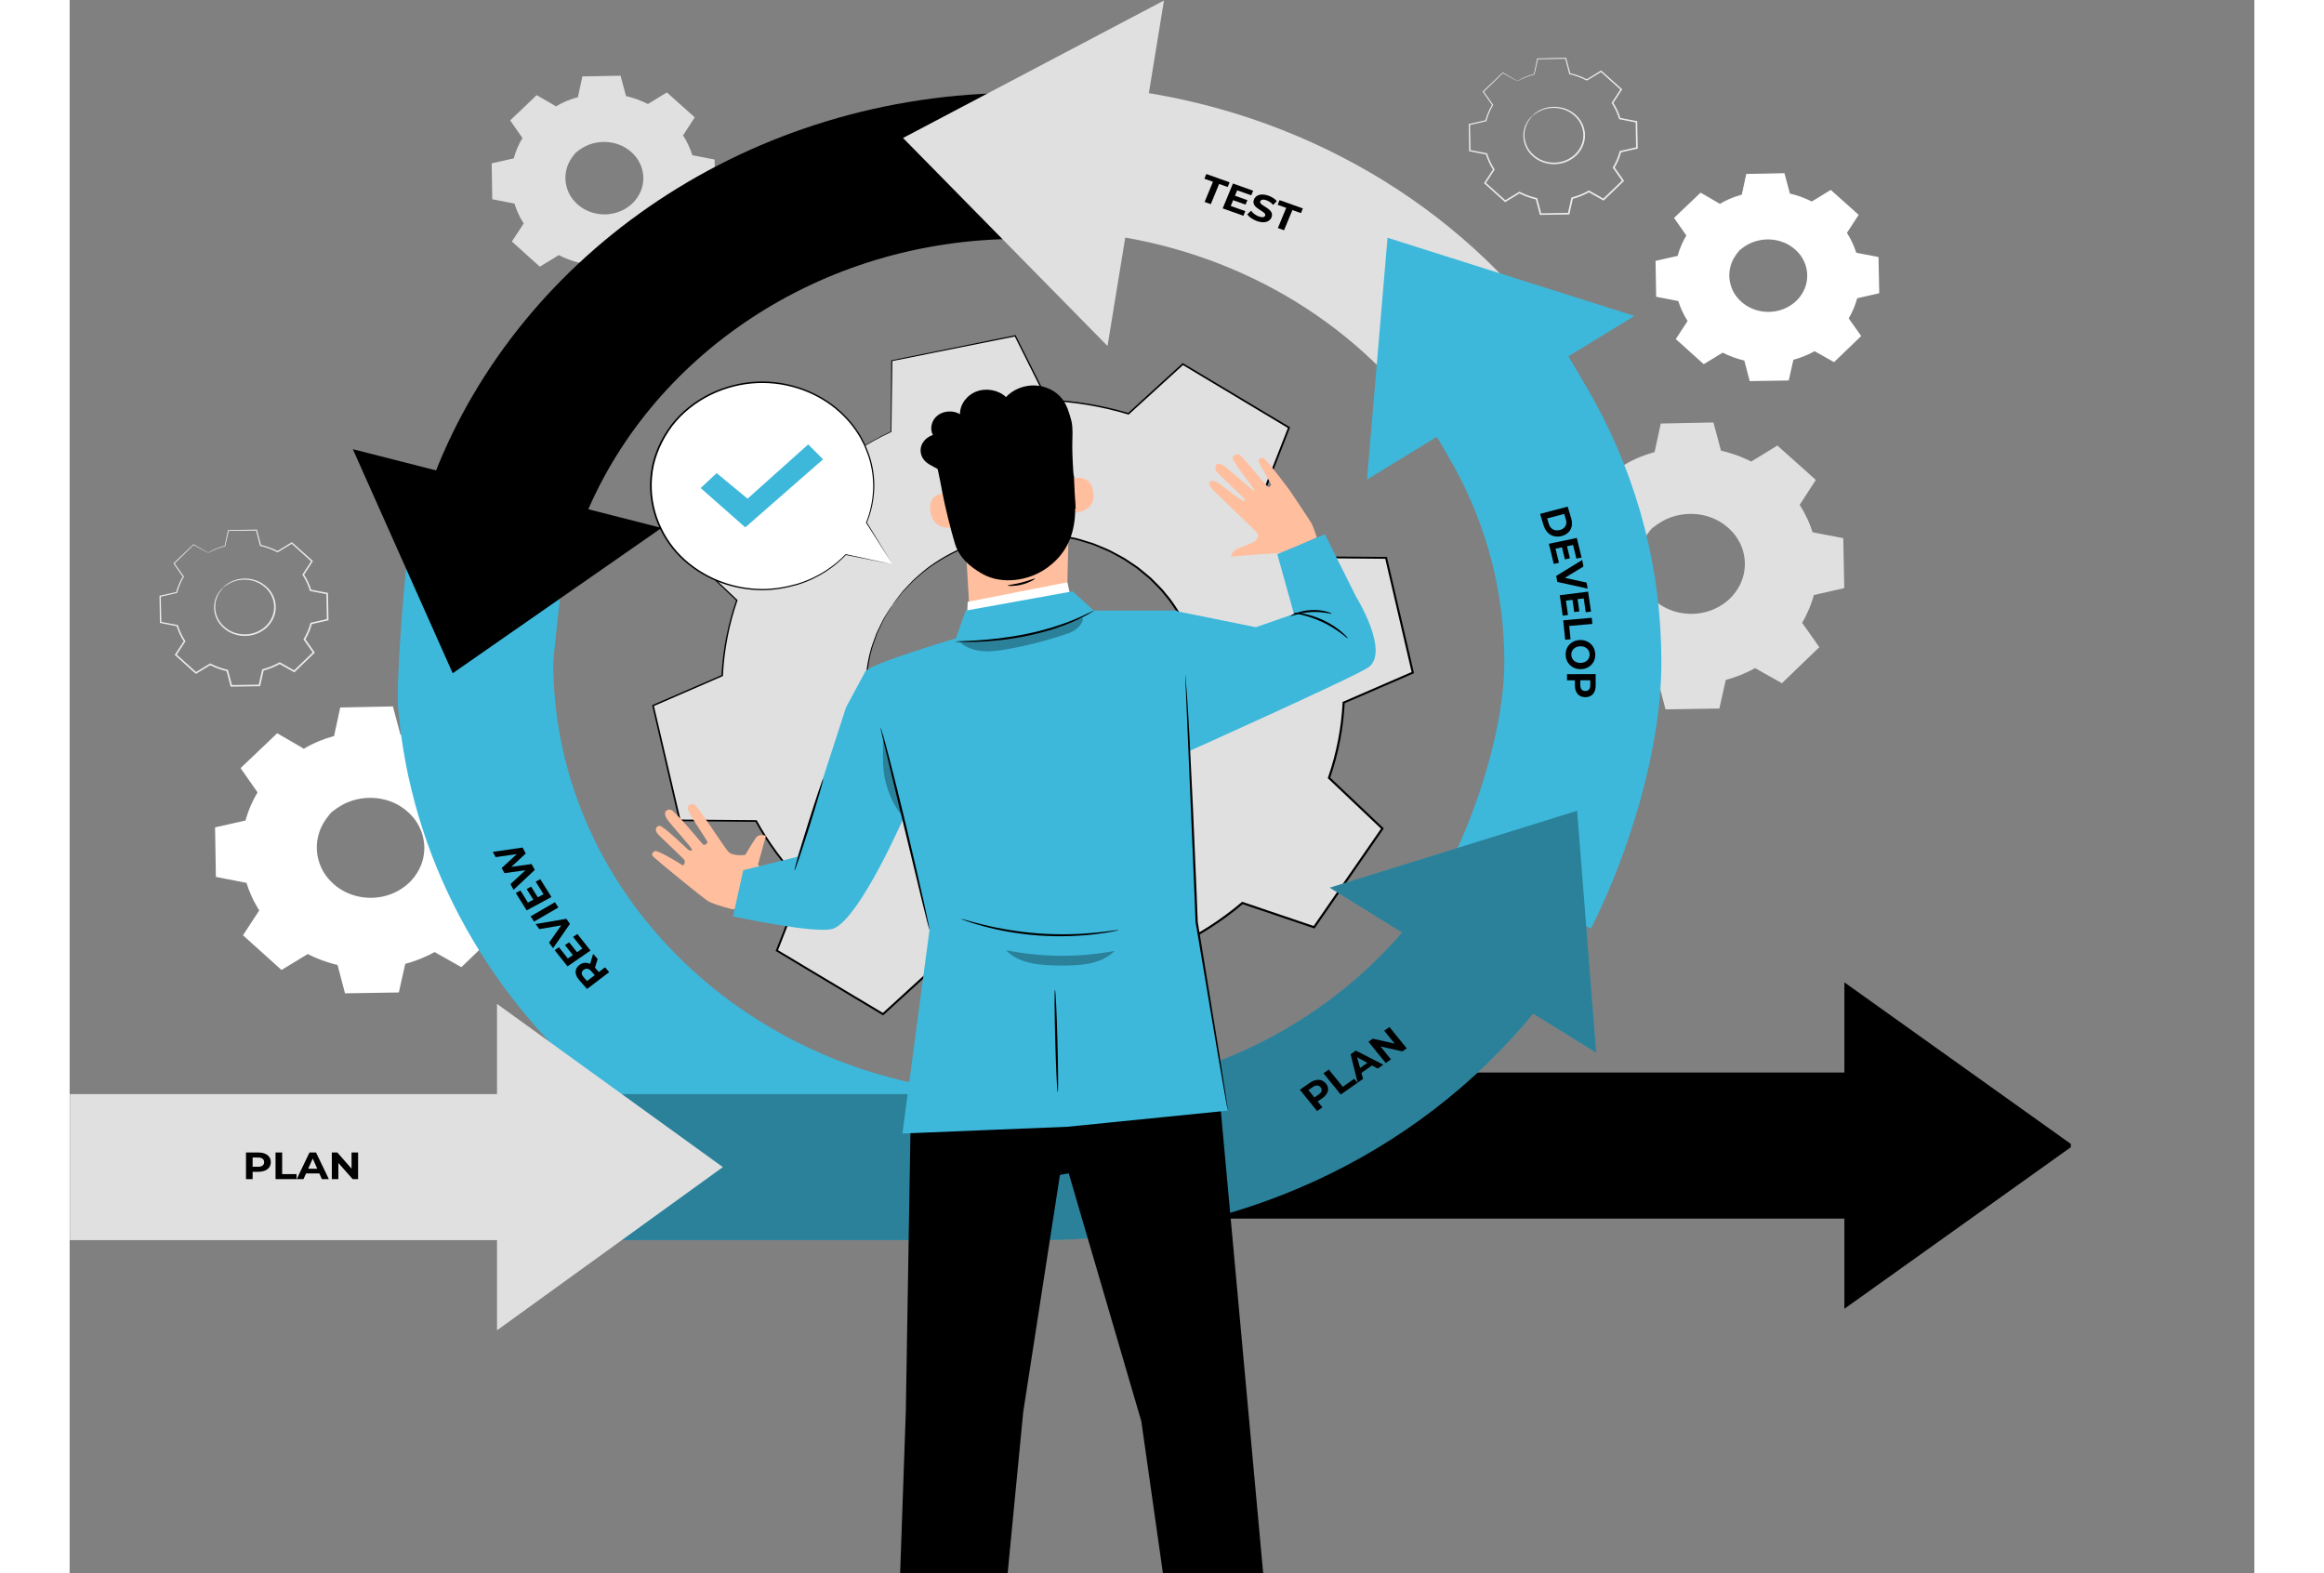 <svg width="229" height="155" viewBox="0 0 250 180" fill="none" xmlns="http://www.w3.org/2000/svg">
    <rect x="0" y="0" width="250" height="180" fill="#808080" stroke="none"/>
    <g clip-path="url(#clip0_622_17218)">
        <path
            d="M177.904 53.191C179.015 52.567 180.198 52.093 181.418 51.771L182.142 48.537L188.018 48.441L188.864 51.649C190.095 51.932 191.296 52.366 192.429 52.954L195.399 51.144L199.627 54.94L197.786 57.763C198.458 58.797 198.967 59.897 199.313 61.032L202.791 61.705L202.894 67.169L199.444 67.956C199.141 69.101 198.673 70.216 198.041 71.271L199.988 74.032L195.906 77.964L192.87 76.253C191.759 76.877 190.576 77.35 189.356 77.673L188.632 80.907L182.755 81.002L181.91 77.794C180.678 77.512 179.478 77.077 178.344 76.49L175.374 78.3L171.146 74.504L172.986 71.681C172.315 70.647 171.806 69.548 171.459 68.413L167.981 67.74L167.878 62.275L171.328 61.489C171.632 60.344 172.099 59.228 172.731 58.174L170.784 55.412L174.867 51.48L177.904 53.191ZM181.036 60.47C178.618 62.8 178.688 66.511 181.193 68.76C183.698 71.009 187.69 70.944 190.108 68.614C192.526 66.285 192.457 62.573 189.951 60.324C187.446 58.076 183.455 58.141 181.036 60.47Z"
            fill="#E0E0E0" />
        <path
            d="M181.037 60.47C181.037 60.47 181.367 60.038 182.211 59.512C183.039 58.999 184.488 58.428 186.324 58.608C187.228 58.703 188.218 58.977 189.12 59.532C190.012 60.086 190.854 60.876 191.381 61.901C191.658 62.404 191.85 62.963 191.954 63.546C192.067 64.129 192.084 64.741 191.99 65.351C191.83 66.576 191.207 67.783 190.24 68.731C189.254 69.664 187.979 70.286 186.668 70.478C186.016 70.587 185.357 70.593 184.727 70.508C184.096 70.432 183.488 70.273 182.938 70.033C181.818 69.58 180.94 68.825 180.312 68.015C179.684 67.197 179.355 66.286 179.222 65.45C178.964 63.749 179.527 62.383 180.049 61.596C180.584 60.792 181.037 60.47 181.037 60.47C181.071 60.497 180.656 60.855 180.17 61.66C179.695 62.451 179.193 63.785 179.473 65.413C179.618 66.215 179.946 67.079 180.556 67.853C181.165 68.618 182.007 69.329 183.073 69.75C183.596 69.974 184.173 70.12 184.771 70.189C185.368 70.267 185.992 70.258 186.608 70.152C187.847 69.967 189.047 69.378 189.979 68.497C190.893 67.6 191.483 66.465 191.638 65.306C191.73 64.73 191.717 64.15 191.613 63.598C191.518 63.045 191.34 62.514 191.081 62.036C190.591 61.061 189.797 60.303 188.954 59.764C188.102 59.225 187.16 58.95 186.294 58.844C184.534 58.641 183.118 59.154 182.285 59.623C181.437 60.103 181.067 60.501 181.037 60.47Z"
            fill="#E0E0E0" />
        <path
            d="M177.904 53.191C177.904 53.195 177.838 53.163 177.708 53.095C177.565 53.018 177.374 52.915 177.126 52.782C176.595 52.49 175.83 52.07 174.837 51.525L174.909 51.516C173.87 52.529 172.503 53.86 170.851 55.47L170.862 55.364C171.455 56.199 172.115 57.126 172.82 58.119L172.856 58.168L172.825 58.221C172.248 59.193 171.762 60.3 171.445 61.514L171.428 61.579L171.357 61.595C170.282 61.843 169.119 62.111 167.909 62.391L168.007 62.273C168.044 63.993 168.083 65.819 168.124 67.736L168.011 67.609C169.088 67.816 170.274 68.043 171.49 68.276L171.578 68.293L171.603 68.374C171.926 69.429 172.431 70.55 173.12 71.605L173.169 71.68L173.12 71.755C172.551 72.631 171.923 73.597 171.283 74.581L171.258 74.395C172.587 75.586 174.021 76.87 175.491 78.187L175.282 78.168C176.206 77.604 177.222 76.984 178.25 76.356L178.337 76.303L178.427 76.35C179.464 76.887 180.675 77.346 181.951 77.636L182.054 77.659L182.079 77.755C182.345 78.76 182.635 79.856 182.927 80.963L182.752 80.837C184.612 80.806 186.606 80.773 188.628 80.739L188.456 80.872C188.684 79.85 188.93 78.748 189.179 77.638L189.201 77.538L189.306 77.51C190.463 77.206 191.662 76.736 192.773 76.11L192.776 76.108L192.871 76.056L192.963 76.108C193.982 76.683 194.995 77.254 195.999 77.82L195.775 77.847C197.155 76.519 198.517 75.208 199.859 73.916L199.838 74.123C199.183 73.193 198.535 72.272 197.893 71.361L197.834 71.277L197.886 71.19C198.51 70.15 198.974 69.044 199.274 67.916L199.3 67.82L199.403 67.797C200.57 67.532 201.719 67.271 202.853 67.013L202.722 67.171C202.689 65.306 202.657 63.484 202.625 61.707L202.757 61.856C201.577 61.627 200.418 61.401 199.28 61.179L199.184 61.16L199.157 61.072C198.805 59.914 198.291 58.825 197.652 57.839L197.603 57.763L197.652 57.688C198.285 56.721 198.899 55.783 199.498 54.868L199.522 55.041C198.038 53.703 196.637 52.439 195.302 51.237L195.474 51.252C194.428 51.886 193.447 52.481 192.5 53.055L192.434 53.095L192.365 53.059C191.182 52.444 189.995 52.027 188.834 51.757L188.764 51.741L188.747 51.676C188.444 50.509 188.171 49.458 187.913 48.465L188.019 48.541C185.742 48.569 183.803 48.592 182.142 48.613L182.22 48.553C181.922 49.842 181.677 50.901 181.474 51.783L181.466 51.815L181.432 51.823C180.189 52.146 179.314 52.523 178.745 52.784C178.474 52.916 178.265 53.017 178.113 53.091C177.972 53.164 177.904 53.195 177.904 53.191C177.904 53.187 177.971 53.143 178.1 53.067C178.234 52.99 178.438 52.875 178.719 52.735C179.281 52.456 180.153 52.06 181.402 51.718L181.361 51.759C181.552 50.875 181.782 49.814 182.062 48.52L182.075 48.462L182.141 48.46C183.801 48.426 185.74 48.387 188.017 48.341L188.102 48.339L188.122 48.416C188.388 49.408 188.668 50.457 188.98 51.622L188.893 51.541C190.074 51.809 191.284 52.226 192.493 52.847L192.359 52.852C193.303 52.273 194.281 51.674 195.324 51.035L195.417 50.978L195.497 51.05C196.836 52.247 198.243 53.506 199.733 54.838L199.819 54.915L199.757 55.011C199.161 55.928 198.551 56.868 197.922 57.837L197.922 57.686C198.579 58.694 199.108 59.805 199.471 60.988L199.348 60.882C200.487 61.101 201.647 61.324 202.827 61.551L202.957 61.576L202.959 61.7C202.995 63.477 203.031 65.299 203.069 67.164L203.071 67.292L202.937 67.323C201.803 67.582 200.654 67.845 199.488 68.112L199.616 67.992C199.311 69.149 198.837 70.282 198.199 71.349L198.192 71.179C198.835 72.09 199.484 73.01 200.139 73.939L200.218 74.05L200.119 74.146C198.778 75.439 197.417 76.75 196.038 78.079L195.938 78.176L195.814 78.106C194.81 77.54 193.797 76.969 192.778 76.395H192.965L192.961 76.397C191.822 77.039 190.593 77.521 189.406 77.832L189.533 77.706C189.285 78.816 189.037 79.918 188.809 80.939L188.78 81.07L188.636 81.072C186.614 81.104 184.62 81.136 182.759 81.166L182.618 81.168L182.585 81.04C182.293 79.933 182.005 78.837 181.741 77.831L181.869 77.95C180.562 77.652 179.322 77.18 178.262 76.628L178.44 76.622C177.41 77.248 176.393 77.866 175.468 78.429L175.355 78.498L175.258 78.411C173.792 77.091 172.362 75.804 171.035 74.61L170.942 74.527L171.009 74.424C171.652 73.443 172.282 72.478 172.855 71.604V71.754C172.154 70.674 171.642 69.527 171.317 68.449L171.431 68.547C170.215 68.31 169.03 68.078 167.954 67.868L167.843 67.846L167.841 67.74C167.809 65.823 167.78 63.997 167.751 62.276L167.75 62.18L167.85 62.158C169.061 61.885 170.226 61.622 171.302 61.38L171.215 61.461C171.547 60.228 172.047 59.107 172.64 58.124L172.644 58.226C171.947 57.228 171.296 56.296 170.71 55.457L170.67 55.399L170.721 55.351C172.393 53.759 173.776 52.442 174.828 51.441L174.86 51.41L174.899 51.433C175.869 51.994 176.617 52.427 177.136 52.727C177.381 52.871 177.57 52.983 177.711 53.067C177.838 53.144 177.904 53.186 177.904 53.191Z"
            fill="#E0E0E0" />
        <path
            d="M26.795 85.681C27.906 85.057 29.089 84.584 30.309 84.261L31.033 81.027L36.909 80.932L37.755 84.14C38.986 84.422 40.187 84.857 41.32 85.444L44.29 83.634L48.518 87.431L46.678 90.254C47.349 91.287 47.858 92.388 48.205 93.522L51.683 94.195L51.786 99.66L48.335 100.446C48.032 101.591 47.564 102.707 46.932 103.761L48.879 106.523L44.797 110.455L41.761 108.743C40.65 109.368 39.466 109.841 38.246 110.163L37.522 113.398L31.646 113.493L30.8 110.285C29.569 110.003 28.368 109.568 27.234 108.981L24.264 110.791L20.036 106.995L21.877 104.171C21.205 103.138 20.696 102.038 20.35 100.903L16.872 100.231L16.769 94.766L20.219 93.979C20.523 92.835 20.99 91.719 21.622 90.664L19.675 87.903L23.757 83.971L26.795 85.681ZM29.928 92.96C27.509 95.29 27.58 99.002 30.085 101.251C32.59 103.5 36.581 103.434 39 101.105C41.418 98.775 41.348 95.064 38.843 92.815C36.338 90.566 32.346 90.631 29.928 92.96Z"
            fill="white" />
        <path
            d="M29.928 92.96C29.928 92.96 30.258 92.528 31.102 92.003C31.93 91.49 33.379 90.918 35.215 91.098C36.12 91.193 37.109 91.467 38.011 92.022C38.903 92.577 39.745 93.366 40.272 94.391C40.549 94.894 40.741 95.453 40.845 96.037C40.959 96.619 40.975 97.232 40.881 97.841C40.721 99.066 40.098 100.273 39.13 101.221C38.145 102.154 36.87 102.776 35.559 102.968C34.907 103.077 34.247 103.083 33.617 102.999C32.986 102.922 32.379 102.763 31.828 102.523C30.708 102.07 29.83 101.315 29.203 100.506C28.575 99.687 28.245 98.777 28.113 97.94C27.855 96.239 28.418 94.874 28.94 94.086C29.475 93.282 29.928 92.96 29.928 92.96C29.962 92.988 29.547 93.345 29.061 94.15C28.587 94.941 28.084 96.275 28.364 97.903C28.509 98.705 28.838 99.57 29.447 100.343C30.056 101.108 30.898 101.819 31.964 102.24C32.488 102.464 33.064 102.611 33.663 102.68C34.259 102.757 34.883 102.748 35.499 102.643C36.739 102.458 37.939 101.869 38.871 100.987C39.784 100.09 40.374 98.955 40.53 97.797C40.621 97.22 40.609 96.64 40.504 96.088C40.409 95.536 40.231 95.005 39.972 94.526C39.483 93.551 38.689 92.793 37.846 92.254C36.993 91.715 36.052 91.44 35.186 91.334C33.426 91.131 32.01 91.644 31.176 92.114C30.328 92.593 29.958 92.992 29.928 92.96Z"
            fill="white" />
        <path
            d="M26.795 85.681C26.795 85.686 26.729 85.653 26.599 85.585C26.456 85.508 26.265 85.405 26.017 85.272C25.486 84.981 24.721 84.56 23.728 84.015L23.8 84.006C22.761 85.019 21.395 86.35 19.742 87.96L19.753 87.854C20.346 88.689 21.006 89.616 21.711 90.609L21.747 90.659L21.716 90.711C21.139 91.683 20.653 92.79 20.336 94.005L20.319 94.069L20.249 94.085C19.174 94.334 18.011 94.602 16.801 94.881L16.899 94.763C16.936 96.483 16.975 98.309 17.016 100.226L16.902 100.1C17.979 100.306 19.166 100.533 20.381 100.766L20.47 100.783L20.495 100.864C20.818 101.919 21.322 103.041 22.011 104.095L22.061 104.17L22.011 104.246C21.442 105.121 20.814 106.087 20.175 107.071L20.149 106.886C21.479 108.077 22.913 109.361 24.383 110.677L24.173 110.659C25.098 110.095 26.113 109.475 27.141 108.846L27.228 108.794L27.319 108.84C28.355 109.378 29.567 109.836 30.842 110.127L30.945 110.15L30.971 110.246C31.236 111.251 31.526 112.347 31.819 113.454L31.643 113.328C33.504 113.297 35.498 113.264 37.52 113.23L37.347 113.363C37.575 112.342 37.822 111.239 38.07 110.129L38.093 110.029L38.198 110.002C39.355 109.697 40.554 109.227 41.664 108.601L41.667 108.6L41.762 108.547L41.854 108.6C42.874 109.175 43.887 109.746 44.891 110.312L44.667 110.339C46.047 109.01 47.408 107.7 48.75 106.408L48.729 106.615C48.075 105.685 47.426 104.764 46.784 103.852L46.725 103.769L46.778 103.681C47.402 102.642 47.866 101.536 48.166 100.408L48.191 100.312L48.294 100.289C49.461 100.024 50.611 99.763 51.745 99.505L51.614 99.663C51.581 97.797 51.548 95.975 51.516 94.199L51.648 94.347C50.469 94.118 49.31 93.892 48.172 93.671L48.076 93.651L48.049 93.564C47.697 92.405 47.183 91.317 46.544 90.33L46.495 90.254L46.544 90.179C47.177 89.212 47.791 88.275 48.39 87.359L48.414 87.532C46.93 86.194 45.529 84.931 44.194 83.728L44.366 83.743C43.32 84.377 42.339 84.972 41.392 85.546L41.326 85.587L41.258 85.551C40.074 84.935 38.888 84.519 37.727 84.248L37.657 84.232L37.64 84.168C37.337 83.001 37.063 81.95 36.806 80.957L36.911 81.032C34.635 81.06 32.695 81.084 31.035 81.104L31.112 81.044C30.814 82.334 30.57 83.393 30.366 84.274L30.358 84.307L30.325 84.315C29.081 84.638 28.207 85.015 27.638 85.276C27.366 85.408 27.158 85.509 27.006 85.584C26.863 85.654 26.795 85.686 26.795 85.681C26.796 85.677 26.862 85.634 26.991 85.557C27.125 85.48 27.329 85.364 27.61 85.225C28.172 84.947 29.044 84.551 30.293 84.209L30.252 84.249C30.444 83.365 30.673 82.305 30.953 81.011L30.966 80.952L31.032 80.951C32.692 80.917 34.631 80.877 36.908 80.831L36.993 80.829L37.014 80.907C37.279 81.898 37.559 82.947 37.871 84.112L37.784 84.031C38.965 84.299 40.175 84.716 41.384 85.337L41.25 85.342C42.193 84.763 43.172 84.164 44.215 83.525L44.307 83.469L44.387 83.54C45.726 84.738 47.133 85.996 48.623 87.328L48.71 87.405L48.648 87.501C48.052 88.418 47.442 89.358 46.812 90.327L46.813 90.177C47.469 91.184 47.998 92.295 48.362 93.478L48.239 93.372C49.378 93.591 50.538 93.814 51.718 94.041L51.848 94.066L51.85 94.19C51.886 95.967 51.922 97.788 51.96 99.654L51.962 99.782L51.829 99.812C50.694 100.072 49.545 100.334 48.379 100.601L48.507 100.482C48.202 101.639 47.728 102.772 47.09 103.839L47.083 103.668C47.726 104.579 48.375 105.499 49.031 106.429L49.109 106.54L49.01 106.636C47.668 107.928 46.308 109.239 44.929 110.568L44.829 110.665L44.705 110.596C43.702 110.03 42.688 109.459 41.669 108.884H41.856L41.853 108.886C40.714 109.528 39.484 110.01 38.298 110.322L38.425 110.194C38.176 111.305 37.929 112.407 37.701 113.428L37.672 113.559L37.528 113.561C35.507 113.593 33.513 113.625 31.652 113.654L31.511 113.657L31.477 113.529C31.186 112.422 30.898 111.325 30.633 110.32L30.761 110.439C29.455 110.141 28.215 109.669 27.154 109.117L27.332 109.111C26.302 109.737 25.286 110.356 24.36 110.918L24.248 110.987L24.151 110.9C22.685 109.581 21.254 108.294 19.928 107.099L19.835 107.016L19.902 106.914C20.545 105.932 21.175 104.968 21.747 104.094V104.244C21.046 103.164 20.535 102.017 20.21 100.939L20.323 101.036C19.108 100.799 17.923 100.567 16.847 100.357L16.735 100.335L16.733 100.23C16.702 98.312 16.672 96.486 16.644 94.765L16.643 94.669L16.742 94.647C17.954 94.374 19.119 94.112 20.195 93.869L20.108 93.95C20.439 92.717 20.939 91.596 21.533 90.613L21.537 90.715C20.84 89.718 20.189 88.786 19.602 87.946L19.562 87.889L19.613 87.841C21.285 86.249 22.668 84.932 23.72 83.931L23.752 83.9L23.791 83.922C24.761 84.484 25.509 84.916 26.028 85.217C26.273 85.361 26.462 85.473 26.603 85.556C26.73 85.635 26.795 85.677 26.795 85.681Z"
            fill="white" />
        <path
            d="M188.838 23.332C189.643 22.879 190.5 22.536 191.384 22.303L191.909 19.959L196.167 19.89L196.78 22.214C197.672 22.419 198.542 22.734 199.364 23.16L201.516 21.848L204.58 24.598L203.246 26.644C203.733 27.393 204.102 28.19 204.352 29.012L206.873 29.5L206.947 33.459L204.447 34.029C204.227 34.859 203.888 35.668 203.43 36.432L204.841 38.433L201.883 41.282L199.683 40.042C198.878 40.494 198.02 40.837 197.136 41.071L196.612 43.414L192.354 43.484L191.741 41.159C190.849 40.954 189.979 40.639 189.157 40.213L187.005 41.525L183.941 38.774L185.275 36.728C184.789 35.98 184.419 35.182 184.168 34.361L181.648 33.873L181.573 29.913L184.074 29.343C184.294 28.514 184.632 27.705 185.09 26.941L183.68 24.94L186.638 22.091L188.838 23.332ZM191.108 28.606C189.355 30.294 189.406 32.984 191.222 34.613C193.037 36.243 195.929 36.196 197.682 34.508C199.434 32.819 199.384 30.13 197.568 28.5C195.753 26.871 192.861 26.919 191.108 28.606Z"
            fill="white" />
        <path
            d="M191.108 28.606C191.108 28.606 191.347 28.293 191.959 27.912C192.559 27.54 193.609 27.126 194.939 27.256C195.595 27.325 196.311 27.523 196.965 27.926C197.612 28.328 198.222 28.9 198.603 29.642C198.804 30.007 198.943 30.412 199.019 30.834C199.101 31.256 199.113 31.7 199.045 32.142C198.929 33.03 198.478 33.905 197.777 34.592C197.063 35.268 196.139 35.718 195.189 35.857C194.716 35.936 194.239 35.941 193.782 35.879C193.325 35.824 192.884 35.709 192.486 35.535C191.674 35.206 191.038 34.659 190.583 34.072C190.128 33.479 189.89 32.819 189.793 32.213C189.606 30.981 190.014 29.991 190.393 29.42C190.78 28.839 191.108 28.606 191.108 28.606C191.133 28.625 190.832 28.885 190.48 29.468C190.136 30.041 189.772 31.008 189.975 32.188C190.08 32.769 190.318 33.396 190.759 33.956C191.201 34.51 191.811 35.026 192.583 35.33C192.963 35.493 193.381 35.599 193.814 35.649C194.247 35.705 194.698 35.699 195.145 35.623C196.043 35.489 196.913 35.062 197.588 34.423C198.25 33.773 198.678 32.95 198.791 32.111C198.857 31.694 198.848 31.273 198.773 30.873C198.704 30.473 198.575 30.088 198.387 29.741C198.033 29.035 197.457 28.485 196.846 28.094C196.228 27.704 195.546 27.505 194.918 27.428C193.644 27.28 192.617 27.653 192.013 27.993C191.398 28.34 191.13 28.629 191.108 28.606Z"
            fill="white" />
        <path
            d="M188.837 23.331C188.837 23.335 188.79 23.312 188.695 23.262C188.592 23.206 188.453 23.132 188.273 23.035C187.889 22.824 187.335 22.52 186.615 22.124L186.667 22.118C185.914 22.851 184.924 23.816 183.726 24.983L183.734 24.906C184.164 25.511 184.642 26.183 185.153 26.902L185.179 26.938L185.156 26.976C184.738 27.681 184.387 28.482 184.156 29.363L184.144 29.41L184.093 29.421C183.314 29.601 182.471 29.795 181.595 29.998L181.666 29.912C181.692 31.159 181.72 32.482 181.75 33.871L181.668 33.779C182.448 33.929 183.308 34.093 184.189 34.262L184.253 34.275L184.271 34.334C184.505 35.098 184.871 35.911 185.37 36.675L185.406 36.729L185.37 36.784C184.958 37.419 184.503 38.118 184.04 38.832L184.021 38.697C184.984 39.56 186.024 40.49 187.089 41.444L186.937 41.431C187.607 41.022 188.343 40.573 189.088 40.117L189.151 40.079L189.217 40.113C189.968 40.502 190.846 40.835 191.77 41.045L191.845 41.062L191.863 41.131C192.055 41.859 192.266 42.654 192.478 43.456L192.351 43.365C193.699 43.343 195.144 43.319 196.609 43.294L196.484 43.39C196.65 42.65 196.828 41.851 197.008 41.047L197.024 40.974L197.1 40.954C197.939 40.734 198.808 40.393 199.613 39.94L199.615 39.938L199.683 39.9L199.75 39.938C200.489 40.355 201.223 40.769 201.95 41.179L201.789 41.198C202.789 40.236 203.775 39.286 204.748 38.35L204.733 38.5C204.258 37.826 203.788 37.158 203.323 36.498L203.28 36.438L203.318 36.374C203.77 35.621 204.106 34.819 204.324 34.002L204.342 33.932L204.416 33.916C205.262 33.723 206.095 33.534 206.917 33.347L206.822 33.462C206.798 32.11 206.774 30.79 206.751 29.503L206.847 29.61C205.992 29.444 205.152 29.28 204.327 29.12L204.258 29.106L204.238 29.042C203.983 28.203 203.611 27.414 203.148 26.699L203.112 26.644L203.148 26.59C203.606 25.889 204.051 25.21 204.485 24.546L204.503 24.672C203.427 23.702 202.412 22.786 201.445 21.915L201.57 21.926C200.812 22.385 200.1 22.817 199.414 23.233L199.366 23.262L199.317 23.236C198.459 22.79 197.599 22.488 196.758 22.292L196.707 22.28L196.695 22.233C196.475 21.388 196.277 20.626 196.09 19.906L196.167 19.961C194.517 19.981 193.112 19.998 191.908 20.013L191.965 19.97C191.748 20.904 191.572 21.671 191.424 22.31L191.419 22.333L191.394 22.34C190.493 22.574 189.86 22.847 189.447 23.036C189.251 23.132 189.1 23.205 188.989 23.259C188.886 23.312 188.837 23.335 188.837 23.331C188.837 23.328 188.886 23.297 188.979 23.242C189.077 23.186 189.224 23.102 189.428 23.001C189.835 22.799 190.467 22.512 191.372 22.265L191.342 22.294C191.481 21.654 191.647 20.885 191.85 19.948L191.86 19.905L191.907 19.904C193.11 19.88 194.515 19.851 196.165 19.818L196.227 19.816L196.242 19.872C196.434 20.59 196.637 21.351 196.863 22.195L196.801 22.137C197.657 22.331 198.534 22.633 199.409 23.083L199.312 23.086C199.996 22.667 200.705 22.233 201.461 21.77L201.527 21.729L201.585 21.781C202.556 22.649 203.575 23.561 204.655 24.526L204.718 24.582L204.673 24.652C204.241 25.316 203.799 25.997 203.342 26.699V26.59C203.818 27.32 204.202 28.126 204.465 28.983L204.376 28.906C205.201 29.065 206.041 29.226 206.897 29.391L206.991 29.409L206.993 29.499C207.019 30.787 207.045 32.107 207.072 33.459L207.074 33.551L206.977 33.573C206.155 33.762 205.323 33.952 204.478 34.145L204.57 34.059C204.349 34.897 204.006 35.718 203.543 36.491L203.538 36.367C204.004 37.028 204.475 37.695 204.95 38.368L205.006 38.449L204.935 38.518C203.963 39.455 202.977 40.405 201.977 41.368L201.905 41.438L201.815 41.388C201.088 40.977 200.354 40.564 199.615 40.147H199.751L199.748 40.148C198.923 40.613 198.032 40.963 197.172 41.189L197.265 41.097C197.084 41.901 196.906 42.7 196.739 43.44L196.718 43.535L196.614 43.537C195.149 43.56 193.704 43.583 192.356 43.605L192.253 43.606L192.229 43.514C192.018 42.711 191.809 41.917 191.617 41.188L191.71 41.275C190.764 41.058 189.864 40.716 189.097 40.316L189.225 40.312C188.479 40.766 187.743 41.214 187.072 41.621L186.99 41.671L186.92 41.608C185.858 40.652 184.821 39.719 183.86 38.854L183.792 38.794L183.841 38.72C184.307 38.008 184.764 37.31 185.178 36.676V36.785C184.67 36.003 184.3 35.172 184.064 34.39L184.146 34.461C183.265 34.289 182.407 34.121 181.627 33.969L181.546 33.953L181.545 33.877C181.522 32.487 181.5 31.164 181.479 29.917L181.479 29.848L181.551 29.831C182.429 29.634 183.273 29.444 184.053 29.268L183.99 29.326C184.23 28.433 184.593 27.621 185.023 26.909L185.026 26.983C184.52 26.259 184.048 25.584 183.624 24.976L183.595 24.934L183.632 24.899C184.843 23.745 185.845 22.791 186.607 22.066L186.631 22.043L186.659 22.06C187.363 22.467 187.904 22.78 188.28 22.998C188.458 23.102 188.595 23.183 188.697 23.244C188.79 23.298 188.837 23.328 188.837 23.331Z"
            fill="white" />
        <path
            d="M55.654 12.176C56.459 11.723 57.316 11.38 58.2 11.147L58.725 8.803L62.983 8.734L63.596 11.059C64.488 11.263 65.358 11.578 66.18 12.004L68.332 10.692L71.396 13.443L70.062 15.488C70.549 16.237 70.918 17.035 71.169 17.857L73.689 18.344L73.764 22.304L71.263 22.874C71.043 23.703 70.705 24.512 70.247 25.276L71.657 27.278L68.699 30.127L66.499 28.886C65.694 29.339 64.837 29.682 63.953 29.915L63.428 32.259L59.17 32.328L58.557 30.003C57.665 29.799 56.795 29.484 55.974 29.058L53.822 30.37L50.757 27.619L52.092 25.573C51.605 24.824 51.236 24.027 50.985 23.205L48.464 22.718L48.39 18.758L50.89 18.188C51.11 17.358 51.449 16.55 51.907 15.786L50.496 13.784L53.454 10.936L55.654 12.176ZM57.924 17.451C56.171 19.139 56.222 21.829 58.038 23.458C59.852 25.088 62.745 25.04 64.498 23.352C66.25 21.664 66.2 18.975 64.384 17.345C62.569 15.716 59.676 15.763 57.924 17.451Z"
            fill="#E0E0E0" />
        <path
            d="M57.924 17.451C57.924 17.451 58.163 17.138 58.774 16.757C59.374 16.384 60.424 15.971 61.755 16.101C62.41 16.17 63.127 16.368 63.781 16.771C64.427 17.172 65.038 17.744 65.419 18.487C65.619 18.851 65.759 19.256 65.835 19.679C65.917 20.101 65.928 20.545 65.86 20.987C65.745 21.875 65.293 22.749 64.592 23.436C63.878 24.112 62.954 24.563 62.004 24.702C61.531 24.781 61.054 24.785 60.597 24.724C60.14 24.668 59.7 24.553 59.301 24.379C58.489 24.051 57.853 23.504 57.399 22.917C56.944 22.323 56.705 21.664 56.608 21.058C56.421 19.826 56.829 18.836 57.208 18.265C57.595 17.684 57.924 17.451 57.924 17.451C57.948 17.47 57.648 17.729 57.296 18.313C56.952 18.886 56.587 19.853 56.791 21.033C56.895 21.613 57.133 22.24 57.575 22.801C58.016 23.355 58.627 23.87 59.399 24.175C59.778 24.337 60.196 24.444 60.629 24.494C61.062 24.55 61.514 24.544 61.96 24.467C62.858 24.333 63.728 23.906 64.403 23.268C65.065 22.618 65.493 21.795 65.606 20.956C65.672 20.539 65.663 20.118 65.588 19.718C65.519 19.317 65.39 18.933 65.202 18.586C64.847 17.879 64.272 17.33 63.661 16.939C63.043 16.548 62.361 16.349 61.733 16.272C60.459 16.125 59.432 16.497 58.828 16.837C58.213 17.185 57.945 17.473 57.924 17.451Z"
            fill="#E0E0E0" />
        <path
            d="M55.653 12.176C55.653 12.179 55.606 12.156 55.511 12.106C55.408 12.051 55.269 11.976 55.089 11.879C54.705 11.668 54.15 11.364 53.431 10.969L53.483 10.962C52.73 11.696 51.74 12.66 50.542 13.827L50.55 13.751C50.98 14.355 51.458 15.027 51.969 15.746L51.995 15.783L51.972 15.82C51.554 16.525 51.203 17.327 50.972 18.207L50.96 18.254L50.909 18.266C50.13 18.445 49.287 18.64 48.41 18.842L48.481 18.756C48.508 20.003 48.536 21.326 48.566 22.715L48.484 22.623C49.264 22.773 50.124 22.938 51.005 23.107L51.069 23.119L51.087 23.178C51.321 23.942 51.687 24.755 52.186 25.519L52.221 25.573L52.186 25.628C51.773 26.262 51.318 26.962 50.855 27.675L50.837 27.541C51.8 28.404 52.839 29.334 53.904 30.288L53.753 30.275C54.422 29.866 55.158 29.416 55.903 28.961L55.966 28.923L56.032 28.957C56.784 29.346 57.661 29.678 58.586 29.889L58.66 29.906L58.678 29.975C58.871 30.703 59.081 31.498 59.293 32.3L59.166 32.209C60.514 32.186 61.959 32.162 63.424 32.138L63.299 32.234C63.465 31.494 63.643 30.695 63.824 29.89L63.84 29.818L63.916 29.798C64.755 29.578 65.623 29.237 66.428 28.783L66.431 28.782L66.499 28.744L66.566 28.782C67.305 29.198 68.039 29.613 68.766 30.023L68.605 30.042C69.605 29.079 70.591 28.13 71.564 27.194L71.548 27.343C71.074 26.67 70.604 26.002 70.139 25.342L70.096 25.281L70.134 25.218C70.586 24.465 70.922 23.663 71.139 22.846L71.158 22.776L71.233 22.759C72.078 22.567 72.911 22.378 73.733 22.191L73.638 22.306C73.614 20.954 73.59 19.634 73.567 18.346L73.664 18.454C72.809 18.288 71.969 18.124 71.144 17.963L71.074 17.95L71.055 17.887C70.8 17.047 70.428 16.259 69.965 15.543L69.93 15.488L69.965 15.434C70.424 14.733 70.868 14.054 71.303 13.391L71.32 13.516C70.244 12.546 69.229 11.631 68.262 10.759L68.387 10.77C67.629 11.229 66.918 11.661 66.232 12.077L66.183 12.106L66.134 12.08C65.276 11.634 64.416 11.332 63.575 11.136L63.524 11.124L63.512 11.077C63.293 10.232 63.094 9.47 62.907 8.75L62.984 8.806C61.334 8.825 59.929 8.843 58.726 8.858L58.782 8.814C58.566 9.749 58.389 10.516 58.241 11.155L58.236 11.178L58.212 11.184C57.311 11.418 56.677 11.692 56.265 11.881C56.068 11.976 55.917 12.05 55.807 12.103C55.702 12.156 55.653 12.179 55.653 12.176C55.653 12.172 55.702 12.141 55.795 12.086C55.892 12.03 56.04 11.947 56.244 11.845C56.651 11.644 57.283 11.356 58.188 11.109L58.158 11.138C58.297 10.498 58.463 9.729 58.666 8.792L58.676 8.749L58.723 8.748C59.926 8.724 61.331 8.695 62.981 8.662L63.042 8.66L63.058 8.716C63.249 9.434 63.453 10.195 63.679 11.039L63.616 10.98C64.472 11.174 65.349 11.477 66.224 11.927L66.127 11.93C66.811 11.511 67.52 11.076 68.276 10.614L68.342 10.573L68.4 10.625C69.371 11.492 70.39 12.404 71.47 13.37L71.533 13.426L71.488 13.495C71.056 14.16 70.614 14.841 70.157 15.543V15.434C70.633 16.164 71.017 16.969 71.28 17.827L71.191 17.75C72.016 17.909 72.856 18.07 73.712 18.234L73.806 18.253L73.808 18.342C73.834 19.63 73.86 20.95 73.887 22.302L73.889 22.394L73.792 22.416C72.971 22.605 72.138 22.795 71.293 22.988L71.385 22.902C71.164 23.74 70.821 24.562 70.358 25.334L70.353 25.21C70.819 25.871 71.29 26.538 71.765 27.211L71.821 27.291L71.749 27.361C70.778 28.297 69.792 29.248 68.792 30.211L68.72 30.281L68.63 30.23C67.903 29.82 67.169 29.407 66.43 28.99H66.566L66.563 28.991C65.738 29.456 64.847 29.805 63.987 30.032L64.079 29.939C63.899 30.744 63.72 31.543 63.554 32.283L63.533 32.378L63.429 32.38C61.964 32.403 60.519 32.426 59.171 32.447L59.068 32.449L59.044 32.357C58.833 31.554 58.624 30.76 58.432 30.031L58.525 30.117C57.578 29.901 56.679 29.559 55.912 29.159L56.04 29.154C55.294 29.608 54.557 30.056 53.887 30.464L53.805 30.514L53.735 30.451C52.672 29.495 51.636 28.562 50.675 27.697L50.608 27.637L50.656 27.562C51.122 26.851 51.579 26.152 51.993 25.519V25.628C51.485 24.846 51.115 24.014 50.879 23.233L50.961 23.304C50.081 23.131 49.222 22.963 48.442 22.811L48.361 22.796L48.36 22.719C48.337 21.33 48.315 20.006 48.295 18.76L48.294 18.69L48.366 18.674C49.244 18.476 50.089 18.286 50.868 18.11L50.806 18.169C51.045 17.275 51.408 16.463 51.838 15.751L51.841 15.825C51.336 15.102 50.864 14.426 50.439 13.818L50.41 13.777L50.447 13.742C51.659 12.588 52.661 11.634 53.423 10.908L53.447 10.886L53.475 10.902C54.178 11.309 54.72 11.622 55.096 11.84C55.273 11.945 55.41 12.026 55.512 12.086C55.606 12.142 55.653 12.172 55.653 12.176Z"
            fill="#E0E0E0" />
        <path
            d="M168.309 24.512L168.306 24.503L167.845 22.753C167.166 22.597 166.513 22.358 165.903 22.043L164.275 23.035L164.268 23.029L161.947 20.944L161.951 20.936L162.955 19.396C162.595 18.84 162.316 18.242 162.124 17.617L160.217 17.248L160.217 17.239L160.16 14.238L160.17 14.236L162.052 13.807C162.22 13.175 162.477 12.568 162.815 12.001L161.749 10.487L161.756 10.481L163.998 8.321L164.006 8.326L165.662 9.26C166.259 8.925 166.904 8.665 167.575 8.487L167.972 6.714H167.982L171.209 6.662L171.211 6.671L171.672 8.421C172.351 8.577 173.004 8.815 173.614 9.131L175.242 8.138L175.249 8.145L177.571 10.229L177.566 10.237L176.562 11.777C176.922 12.332 177.202 12.93 177.394 13.556L179.3 13.925L179.3 13.934L179.357 16.935L179.347 16.938L177.465 17.366C177.298 17.997 177.041 18.604 176.702 19.172L177.769 20.686L177.762 20.693L175.52 22.852L175.512 22.847L173.856 21.914C173.258 22.248 172.615 22.509 171.942 22.687L171.545 24.46H171.536L168.309 24.512ZM165.903 22.016L165.909 22.02C166.521 22.337 167.176 22.576 167.858 22.733L167.866 22.735L167.868 22.741L168.328 24.489L171.526 24.437L171.922 22.668L171.929 22.666C172.605 22.487 173.252 22.226 173.85 21.89L173.857 21.886L173.863 21.89L175.517 22.823L177.738 20.683L176.674 19.172L176.678 19.166C177.019 18.597 177.277 17.987 177.445 17.354L177.446 17.347L177.454 17.346L179.333 16.917L179.277 13.944L177.376 13.576L177.373 13.569C177.181 12.94 176.9 12.339 176.538 11.782L176.534 11.776L176.538 11.771L177.542 10.233L175.24 8.167L173.616 9.157L173.61 9.154C172.998 8.837 172.342 8.597 171.66 8.441L171.653 8.439L171.651 8.432L171.191 6.684L167.993 6.736L167.597 8.505L167.59 8.507C166.915 8.685 166.269 8.946 165.669 9.283L165.663 9.287L165.656 9.283L164.002 8.351L161.781 10.491L162.845 12.001L162.841 12.007C162.501 12.575 162.243 13.185 162.074 13.819L162.072 13.826L162.065 13.828L160.185 14.256L160.242 17.23L162.143 17.598L162.146 17.605C162.338 18.233 162.618 18.834 162.981 19.391L162.984 19.397L162.981 19.403L161.978 20.941L164.279 23.007L165.903 22.016ZM169.86 18.709C168.994 18.709 168.126 18.409 167.455 17.806C166.789 17.209 166.413 16.406 166.397 15.545C166.381 14.685 166.726 13.87 167.369 13.251C168.695 11.973 170.893 11.938 172.267 13.171C173.641 14.405 173.679 16.448 172.353 17.726C171.674 18.38 170.768 18.709 169.86 18.709ZM169.861 12.292C168.96 12.292 168.06 12.618 167.386 13.267C166.748 13.882 166.405 14.691 166.422 15.545C166.438 16.399 166.811 17.197 167.472 17.79C168.837 19.015 171.019 18.98 172.336 17.71C173.653 16.441 173.615 14.412 172.25 13.188C171.584 12.59 170.722 12.292 169.861 12.292Z"
            fill="#E0E0E0" />
        <path
            d="M167.377 13.259C167.377 13.259 167.557 13.023 168.019 12.735C168.473 12.454 169.266 12.141 170.272 12.24C170.766 12.291 171.308 12.442 171.802 12.745C172.291 13.049 172.751 13.481 173.039 14.042C173.191 14.317 173.296 14.624 173.354 14.943C173.416 15.262 173.425 15.597 173.373 15.931C173.286 16.602 172.945 17.262 172.415 17.782C171.875 18.293 171.177 18.633 170.459 18.738C170.103 18.798 169.742 18.801 169.397 18.755C169.051 18.713 168.719 18.626 168.417 18.495C167.804 18.247 167.323 17.833 166.98 17.39C166.636 16.942 166.456 16.443 166.383 15.985C166.242 15.055 166.55 14.306 166.836 13.875C167.129 13.435 167.377 13.259 167.377 13.259C167.395 13.274 167.168 13.47 166.902 13.911C166.642 14.344 166.367 15.074 166.521 15.965C166.6 16.404 166.779 16.878 167.113 17.301C167.446 17.72 167.908 18.109 168.491 18.34C168.778 18.462 169.093 18.543 169.421 18.58C169.747 18.623 170.089 18.618 170.426 18.56C171.105 18.459 171.762 18.136 172.272 17.654C172.772 17.163 173.095 16.541 173.181 15.907C173.231 15.591 173.225 15.274 173.167 14.972C173.115 14.669 173.018 14.378 172.876 14.116C172.608 13.583 172.173 13.168 171.712 12.873C171.245 12.578 170.73 12.427 170.255 12.369C169.292 12.258 168.516 12.539 168.06 12.796C167.596 13.058 167.393 13.276 167.377 13.259Z"
            fill="#EBEBEB" />
        <path
            d="M165.662 9.274C165.662 9.276 165.626 9.258 165.555 9.221C165.477 9.179 165.372 9.122 165.236 9.049C164.945 8.89 164.527 8.66 163.983 8.361L164.022 8.356C163.453 8.911 162.705 9.64 161.801 10.521L161.806 10.463C162.131 10.92 162.492 11.428 162.879 11.971L162.898 11.998L162.881 12.027C162.565 12.559 162.3 13.165 162.125 13.831L162.116 13.866L162.078 13.875C161.49 14.011 160.852 14.158 160.19 14.311L160.243 14.246C160.264 15.188 160.285 16.188 160.307 17.238L160.246 17.168C160.835 17.281 161.485 17.406 162.151 17.533L162.199 17.543L162.213 17.587C162.39 18.165 162.666 18.779 163.043 19.356L163.07 19.397L163.043 19.438C162.732 19.918 162.388 20.447 162.038 20.985L162.024 20.884C162.752 21.536 163.537 22.238 164.342 22.959L164.227 22.949C164.733 22.64 165.289 22.301 165.852 21.957L165.9 21.928L165.949 21.953C166.517 22.247 167.18 22.499 167.878 22.657L167.935 22.67L167.949 22.723C168.094 23.273 168.253 23.873 168.413 24.479L168.317 24.41C169.336 24.393 170.427 24.375 171.534 24.357L171.44 24.429C171.565 23.87 171.7 23.266 171.836 22.658L171.848 22.604L171.905 22.588C172.539 22.422 173.195 22.164 173.803 21.822L173.805 21.821L173.857 21.792L173.907 21.821C174.465 22.136 175.02 22.448 175.57 22.758L175.448 22.773C176.203 22.046 176.948 21.328 177.683 20.621L177.672 20.735C177.313 20.226 176.958 19.721 176.606 19.222L176.574 19.176L176.603 19.128C176.945 18.559 177.198 17.954 177.363 17.336L177.377 17.284L177.433 17.271C178.072 17.125 178.701 16.983 179.322 16.841L179.25 16.928C179.232 15.907 179.215 14.909 179.197 13.936L179.269 14.018C178.623 13.892 177.989 13.768 177.366 13.647L177.313 13.637L177.298 13.589C177.106 12.955 176.824 12.358 176.474 11.818L176.448 11.777L176.474 11.736C176.821 11.206 177.157 10.693 177.485 10.191L177.498 10.286C176.686 9.554 175.918 8.862 175.188 8.204L175.282 8.212C174.709 8.559 174.172 8.885 173.653 9.199L173.617 9.221L173.58 9.202C172.932 8.865 172.282 8.637 171.646 8.489L171.608 8.48L171.599 8.445C171.433 7.805 171.283 7.23 171.142 6.687L171.2 6.728C169.954 6.744 168.892 6.756 167.982 6.768L168.025 6.735C167.862 7.441 167.728 8.02 167.617 8.503L167.612 8.521L167.594 8.526C166.913 8.702 166.434 8.909 166.123 9.052C165.974 9.124 165.86 9.179 165.777 9.22C165.699 9.259 165.662 9.276 165.662 9.274C165.662 9.271 165.699 9.248 165.77 9.206C165.843 9.164 165.955 9.101 166.109 9.024C166.417 8.872 166.894 8.655 167.577 8.468L167.555 8.49C167.66 8.006 167.786 7.425 167.939 6.717L167.946 6.685L167.981 6.684C168.891 6.666 169.952 6.644 171.199 6.619L171.245 6.618L171.256 6.66C171.402 7.203 171.555 7.777 171.726 8.415L171.678 8.371C172.325 8.518 172.987 8.746 173.649 9.086L173.576 9.089C174.092 8.772 174.628 8.444 175.199 8.094L175.249 8.063L175.293 8.102C176.026 8.758 176.797 9.447 177.612 10.176L177.659 10.219L177.625 10.271C177.299 10.773 176.965 11.288 176.62 11.818V11.736C176.98 12.287 177.269 12.896 177.468 13.544L177.401 13.486C178.025 13.606 178.66 13.728 179.306 13.852L179.378 13.866L179.379 13.933C179.399 14.906 179.419 15.903 179.439 16.925L179.44 16.995L179.367 17.012C178.746 17.154 178.117 17.297 177.478 17.444L177.548 17.379C177.381 18.012 177.122 18.633 176.772 19.216L176.768 19.123C177.12 19.622 177.476 20.126 177.835 20.635L177.877 20.696L177.823 20.748C177.089 21.456 176.344 22.173 175.589 22.901L175.534 22.954L175.466 22.916C174.917 22.606 174.362 22.294 173.804 21.979H173.906L173.904 21.98C173.28 22.331 172.608 22.595 171.958 22.766L172.027 22.696C171.891 23.304 171.756 23.908 171.63 24.467L171.614 24.539L171.536 24.54C170.429 24.558 169.337 24.575 168.319 24.591L168.241 24.592L168.223 24.522C168.064 23.916 167.906 23.316 167.761 22.765L167.831 22.831C167.115 22.667 166.436 22.409 165.856 22.107L165.953 22.103C165.389 22.446 164.833 22.785 164.326 23.093L164.264 23.13L164.211 23.083C163.409 22.36 162.626 21.656 161.899 21.002L161.848 20.956L161.885 20.9C162.236 20.363 162.582 19.835 162.895 19.356V19.438C162.511 18.847 162.231 18.219 162.053 17.629L162.115 17.682C161.45 17.552 160.801 17.425 160.212 17.31L160.151 17.298L160.15 17.24C160.133 16.191 160.116 15.191 160.101 14.248L160.1 14.196L160.154 14.184C160.817 14.034 161.455 13.89 162.044 13.758L161.997 13.802C162.178 13.127 162.452 12.513 162.777 11.975L162.779 12.031C162.397 11.485 162.04 10.975 161.719 10.515L161.698 10.484L161.725 10.457C162.641 9.585 163.398 8.865 163.974 8.316L163.991 8.299L164.013 8.311C164.544 8.619 164.953 8.856 165.237 9.02C165.371 9.099 165.475 9.16 165.552 9.206C165.626 9.248 165.662 9.271 165.662 9.274Z"
            fill="#EBEBEB" />
        <path
            d="M18.492 78.49L18.49 78.481L18.028 76.731C17.349 76.575 16.696 76.336 16.087 76.021L14.459 77.013L14.451 77.007L12.13 74.922L12.134 74.915L13.138 73.375C12.778 72.82 12.499 72.221 12.307 71.595L10.401 71.227V71.217L10.344 68.217L10.354 68.215L12.236 67.785C12.404 67.154 12.661 66.547 12.999 65.98L11.932 64.466L11.939 64.459L14.181 62.3L14.189 62.304L15.845 63.238C16.442 62.904 17.086 62.644 17.759 62.465L18.156 60.693L18.165 60.692L21.392 60.64L21.395 60.649L21.856 62.398C22.535 62.554 23.188 62.793 23.798 63.108L25.426 62.116L25.433 62.122L27.755 64.207L27.75 64.215L26.747 65.754C27.107 66.31 27.386 66.908 27.578 67.534L29.484 67.903V67.912L29.541 70.913L29.532 70.915L27.649 71.344C27.482 71.975 27.225 72.582 26.886 73.15L27.953 74.663L27.946 74.67L25.704 76.829L25.696 76.825L24.04 75.891C23.443 76.226 22.799 76.486 22.126 76.665L21.729 78.437H21.72L18.492 78.49ZM16.086 75.994L16.092 75.998C16.704 76.315 17.36 76.554 18.041 76.711L18.049 76.713L18.051 76.719L18.512 78.467L21.709 78.415L22.105 76.647L22.113 76.645C22.788 76.466 23.435 76.205 24.034 75.868L24.04 75.865L24.047 75.868L25.701 76.801L27.922 74.661L26.858 73.151L26.861 73.145C27.202 72.576 27.46 71.966 27.628 71.333L27.63 71.326L27.637 71.324L29.517 70.896L29.461 67.922L27.559 67.554L27.557 67.547C27.365 66.918 27.084 66.318 26.722 65.76L26.718 65.754L26.722 65.749L27.725 64.211L25.424 62.145L23.799 63.135L23.793 63.132C23.182 62.815 22.525 62.575 21.844 62.419L21.837 62.417L21.835 62.41L21.374 60.662L18.176 60.714L17.78 62.483L17.773 62.485C17.097 62.664 16.45 62.925 15.851 63.261L15.845 63.265L15.839 63.261L14.185 62.328L11.963 64.468L13.028 65.978L13.024 65.984C12.683 66.553 12.425 67.163 12.257 67.797L12.255 67.803L12.248 67.805L10.368 68.234L10.424 71.207L12.327 71.576L12.329 71.582C12.521 72.211 12.802 72.812 13.164 73.369L13.168 73.375L13.164 73.381L12.161 74.919L14.461 76.984L16.086 75.994ZM20.044 72.687C19.177 72.687 18.31 72.387 17.638 71.784C16.972 71.187 16.597 70.384 16.581 69.523C16.564 68.663 16.909 67.848 17.552 67.229C18.879 65.951 21.076 65.915 22.45 67.149C23.116 67.747 23.491 68.549 23.508 69.41C23.523 70.27 23.179 71.085 22.536 71.704C21.858 72.358 20.951 72.687 20.044 72.687ZM20.046 66.268C20.025 66.268 20.005 66.269 19.984 66.269C19.065 66.284 18.208 66.631 17.569 67.245C16.931 67.86 16.588 68.669 16.605 69.523C16.621 70.377 16.994 71.174 17.655 71.768C19.02 72.993 21.202 72.957 22.519 71.689C23.157 71.074 23.5 70.265 23.484 69.411C23.468 68.556 23.095 67.759 22.434 67.166C21.788 66.586 20.942 66.268 20.046 66.268Z"
            fill="#E0E0E0" />
        <path
            d="M17.56 67.237C17.56 67.237 17.741 67.001 18.203 66.713C18.656 66.432 19.449 66.119 20.455 66.218C20.95 66.27 21.492 66.42 21.985 66.724C22.474 67.027 22.935 67.459 23.223 68.02C23.375 68.296 23.48 68.602 23.537 68.921C23.599 69.24 23.608 69.576 23.557 69.91C23.469 70.58 23.128 71.241 22.599 71.76C22.059 72.271 21.361 72.612 20.643 72.716C20.286 72.776 19.925 72.78 19.58 72.733C19.235 72.691 18.902 72.605 18.601 72.473C17.988 72.225 17.507 71.811 17.164 71.368C16.82 70.92 16.64 70.422 16.567 69.964C16.425 69.033 16.734 68.285 17.02 67.854C17.312 67.413 17.56 67.237 17.56 67.237C17.579 67.252 17.352 67.448 17.085 67.888C16.826 68.322 16.55 69.052 16.704 69.943C16.782 70.382 16.962 70.856 17.296 71.279C17.629 71.698 18.091 72.087 18.674 72.318C18.961 72.441 19.276 72.52 19.604 72.558C19.931 72.601 20.272 72.596 20.61 72.538C21.288 72.436 21.945 72.115 22.455 71.632C22.956 71.141 23.279 70.519 23.363 69.885C23.414 69.57 23.407 69.252 23.35 68.95C23.298 68.647 23.2 68.356 23.058 68.094C22.79 67.561 22.356 67.145 21.894 66.851C21.427 66.556 20.912 66.405 20.438 66.347C19.474 66.236 18.699 66.517 18.242 66.774C17.779 67.036 17.576 67.254 17.56 67.237Z"
            fill="#EBEBEB" />
        <path
            d="M15.845 63.252C15.845 63.255 15.809 63.237 15.738 63.199C15.66 63.157 15.555 63.1 15.419 63.028C15.129 62.868 14.71 62.638 14.166 62.34L14.206 62.335C13.637 62.889 12.889 63.618 11.984 64.5L11.99 64.442C12.315 64.899 12.676 65.407 13.062 65.95L13.082 65.977L13.065 66.006C12.749 66.538 12.483 67.144 12.309 67.809L12.3 67.844L12.261 67.853C11.673 67.99 11.036 68.136 10.373 68.289L10.428 68.225C10.448 69.167 10.469 70.166 10.492 71.216L10.429 71.147C11.019 71.26 11.668 71.384 12.334 71.512L12.383 71.521L12.396 71.566C12.573 72.143 12.85 72.757 13.227 73.335L13.254 73.376L13.227 73.417C12.915 73.897 12.572 74.426 12.222 74.964L12.207 74.862C12.936 75.515 13.72 76.217 14.525 76.938L14.411 76.928C14.917 76.619 15.473 76.28 16.036 75.936L16.083 75.907L16.133 75.932C16.7 76.226 17.364 76.478 18.062 76.636L18.118 76.649L18.132 76.701C18.277 77.252 18.436 77.852 18.596 78.458L18.501 78.389C19.519 78.372 20.611 78.354 21.718 78.336L21.624 78.408C21.748 77.849 21.884 77.245 22.02 76.637L22.032 76.583L22.089 76.568C22.722 76.401 23.379 76.144 23.987 75.801L23.989 75.8L24.041 75.772L24.091 75.8C24.649 76.115 25.204 76.427 25.754 76.737L25.632 76.752C26.387 76.025 27.132 75.307 27.867 74.6L27.856 74.713C27.497 74.204 27.142 73.7 26.791 73.201L26.758 73.155L26.787 73.108C27.129 72.539 27.383 71.933 27.547 71.315L27.561 71.263L27.617 71.25C28.256 71.105 28.885 70.962 29.506 70.821L29.435 70.907C29.417 69.886 29.399 68.889 29.381 67.916L29.453 67.997C28.808 67.872 28.173 67.748 27.55 67.626L27.498 67.616L27.483 67.568C27.29 66.934 27.009 66.338 26.659 65.798L26.632 65.756L26.659 65.715C27.005 65.186 27.341 64.672 27.67 64.171L27.683 64.266C26.87 63.533 26.103 62.841 25.372 62.183L25.466 62.191C24.894 62.539 24.356 62.864 23.838 63.179L23.802 63.201L23.764 63.181C23.116 62.844 22.466 62.616 21.831 62.468L21.793 62.459L21.783 62.424C21.617 61.785 21.468 61.209 21.326 60.666L21.384 60.708C20.138 60.723 19.076 60.736 18.166 60.747L18.209 60.714C18.046 61.42 17.913 62 17.801 62.482L17.796 62.5L17.778 62.505C17.097 62.681 16.618 62.888 16.307 63.031C16.158 63.103 16.044 63.158 15.96 63.199C15.882 63.237 15.845 63.255 15.845 63.252C15.845 63.25 15.882 63.226 15.953 63.184C16.026 63.142 16.138 63.079 16.292 63.002C16.6 62.85 17.077 62.633 17.76 62.446L17.738 62.469C17.843 61.985 17.969 61.404 18.122 60.696L18.129 60.663L18.165 60.663C19.074 60.644 20.136 60.622 21.382 60.597L21.428 60.596L21.44 60.639C21.585 61.181 21.739 61.756 21.909 62.394L21.862 62.349C22.509 62.496 23.171 62.725 23.833 63.064L23.759 63.067C24.276 62.75 24.812 62.422 25.382 62.072L25.433 62.041L25.477 62.08C26.21 62.736 26.98 63.425 27.796 64.154L27.843 64.197L27.809 64.249C27.483 64.751 27.149 65.266 26.805 65.796V65.714C27.164 66.266 27.453 66.874 27.653 67.522L27.585 67.464C28.209 67.584 28.844 67.706 29.49 67.83L29.561 67.844L29.563 67.911C29.582 68.884 29.602 69.881 29.622 70.903L29.624 70.973L29.551 70.99C28.929 71.132 28.3 71.276 27.662 71.422L27.732 71.357C27.565 71.99 27.305 72.611 26.956 73.195L26.952 73.101C27.304 73.6 27.66 74.104 28.019 74.613L28.061 74.674L28.007 74.726C27.273 75.434 26.528 76.152 25.773 76.879L25.718 76.932L25.651 76.894C25.101 76.584 24.546 76.272 23.988 75.957H24.09L24.088 75.958C23.464 76.309 22.792 76.573 22.142 76.744L22.211 76.674C22.075 77.282 21.94 77.886 21.814 78.445L21.799 78.517L21.72 78.518C20.613 78.536 19.521 78.553 18.503 78.569L18.425 78.57L18.406 78.5C18.247 77.894 18.089 77.294 17.945 76.743L18.015 76.809C17.299 76.645 16.62 76.387 16.04 76.085L16.137 76.081C15.573 76.424 15.016 76.763 14.51 77.071L14.448 77.109L14.395 77.061C13.592 76.338 12.809 75.634 12.083 74.98L12.032 74.934L12.068 74.878C12.42 74.34 12.765 73.813 13.078 73.334V73.416C12.695 72.825 12.415 72.197 12.237 71.607L12.299 71.66C11.633 71.53 10.985 71.404 10.395 71.288L10.334 71.276L10.333 71.219C10.316 70.169 10.3 69.169 10.284 68.227L10.283 68.175L10.338 68.162C11.001 68.013 11.639 67.869 12.228 67.737L12.18 67.781C12.361 67.106 12.636 66.492 12.961 65.954L12.963 66.01C12.582 65.464 12.225 64.953 11.903 64.494L11.882 64.462L11.91 64.436C12.825 63.564 13.582 62.843 14.158 62.295L14.176 62.278L14.197 62.29C14.729 62.597 15.138 62.834 15.422 62.998C15.556 63.078 15.659 63.139 15.737 63.184C15.809 63.227 15.845 63.25 15.845 63.252Z"
            fill="#EBEBEB" />
        <path
            d="M86.258 54.376C88.616 52.377 91.224 50.709 94 49.39L94.082 41.27L108.2 38.426L111.889 45.785C115.003 45.917 118.12 46.431 121.156 47.344L127.386 41.659L139.533 48.931L136.547 56.556C138.698 58.749 140.491 61.175 141.909 63.756L150.64 63.832L153.699 76.96L145.785 80.391C145.643 83.286 145.09 86.184 144.109 89.008L150.222 94.801L142.403 106.096L134.202 103.319C131.844 105.319 129.235 106.986 126.459 108.305L126.377 116.424L112.259 119.269L108.57 111.909C105.456 111.777 102.339 111.263 99.303 110.35L93.074 116.035L80.927 108.763L83.913 101.138C81.762 98.945 79.969 96.52 78.55 93.938L69.819 93.862L66.76 80.734L74.674 77.303C74.817 74.408 75.37 71.51 76.351 68.686L70.237 62.893L78.057 51.598L86.258 54.376ZM94.144 69.218C88.425 77.479 90.99 88.487 99.874 93.805C108.758 99.124 120.596 96.738 126.315 88.477C132.034 80.216 129.47 69.207 120.585 63.889C111.701 58.572 99.863 60.957 94.144 69.218Z"
            fill="#E0E0E0" />
        <path
            d="M94.144 69.218C94.144 69.218 94.198 69.135 94.314 68.977C94.437 68.814 94.61 68.582 94.836 68.282C94.952 68.129 95.081 67.959 95.223 67.771C95.374 67.589 95.56 67.406 95.75 67.198C95.943 66.992 96.15 66.771 96.372 66.535C96.585 66.29 96.872 66.083 97.142 65.834C98.221 64.834 99.748 63.798 101.675 62.882C103.605 61.977 105.997 61.252 108.722 61.05C109.063 61.027 109.407 61.004 109.756 60.98C110.105 60.976 110.458 60.992 110.815 60.998C111.172 61.015 111.536 60.995 111.898 61.043C112.26 61.084 112.627 61.126 112.997 61.168C113.182 61.189 113.367 61.211 113.554 61.233C113.738 61.271 113.923 61.31 114.108 61.348C114.48 61.425 114.854 61.503 115.233 61.582C115.608 61.671 115.975 61.802 116.351 61.912C116.722 62.036 117.113 62.12 117.473 62.289C118.204 62.599 118.969 62.874 119.674 63.288C120.031 63.485 120.405 63.663 120.756 63.879C121.099 64.107 121.444 64.338 121.792 64.569C121.964 64.688 122.146 64.795 122.311 64.924L122.798 65.323C123.121 65.594 123.46 65.852 123.774 66.137C124.365 66.744 125.012 67.322 125.529 68.015C126.106 68.665 126.56 69.406 127.046 70.139C127.269 70.516 127.459 70.912 127.668 71.301C127.766 71.499 127.884 71.689 127.965 71.894L128.213 72.511C128.581 73.325 128.794 74.194 129.047 75.061C129.206 75.947 129.398 76.838 129.429 77.755L129.481 78.441L129.465 79.131L129.445 79.825C129.445 80.057 129.431 80.289 129.392 80.519C129.331 80.981 129.269 81.445 129.207 81.91C129.097 82.368 128.986 82.828 128.875 83.289C128.358 85.117 127.531 86.893 126.423 88.54C125.269 90.16 123.873 91.597 122.298 92.792C121.892 93.077 121.488 93.361 121.085 93.643C120.655 93.889 120.227 94.132 119.8 94.376L119.479 94.556L119.142 94.708L118.471 95.012L117.802 95.312L117.109 95.552C116.198 95.906 115.246 96.112 114.313 96.345C113.36 96.49 112.42 96.668 111.471 96.694L110.764 96.74C110.53 96.756 110.295 96.734 110.061 96.734C109.593 96.717 109.126 96.721 108.665 96.688C107.746 96.58 106.832 96.503 105.957 96.283C105.064 96.134 104.231 95.824 103.393 95.576C102.983 95.427 102.589 95.247 102.191 95.086L101.598 94.839C101.404 94.753 101.223 94.643 101.036 94.547C100.665 94.348 100.297 94.151 99.932 93.955C99.575 93.747 99.245 93.504 98.905 93.283C98.208 92.858 97.622 92.325 97.016 91.834C96.702 91.599 96.457 91.302 96.182 91.04C95.919 90.766 95.638 90.511 95.396 90.23C95.163 89.942 94.931 89.657 94.702 89.375L94.36 88.954L94.065 88.509C93.871 88.213 93.678 87.92 93.488 87.63C93.291 87.344 93.16 87.027 92.996 86.732C92.843 86.432 92.681 86.14 92.54 85.843C92.419 85.538 92.299 85.237 92.18 84.939C91.251 82.548 90.971 80.224 91.058 78.215C91.157 76.205 91.538 74.484 92.072 73.157C92.203 72.825 92.287 72.497 92.438 72.215C92.578 71.93 92.709 71.662 92.83 71.414C92.955 71.167 93.058 70.934 93.173 70.731C93.297 70.533 93.411 70.353 93.513 70.192C93.714 69.876 93.868 69.634 93.978 69.463C94.085 69.299 94.144 69.218 94.144 69.218C94.144 69.218 94.099 69.307 94.001 69.475C93.897 69.649 93.75 69.894 93.558 70.214C93.46 70.377 93.35 70.558 93.23 70.757C93.119 70.962 93.02 71.195 92.9 71.443C92.782 71.692 92.655 71.959 92.52 72.245C92.373 72.527 92.294 72.855 92.166 73.186C91.649 74.511 91.285 76.224 91.2 78.219C91.127 80.213 91.418 82.517 92.349 84.882C92.468 85.177 92.588 85.475 92.71 85.776C92.85 86.07 93.012 86.359 93.165 86.656C93.329 86.947 93.459 87.26 93.656 87.543C93.845 87.829 94.037 88.118 94.23 88.411L94.523 88.85L94.863 89.266C95.091 89.545 95.321 89.826 95.553 90.11C95.793 90.388 96.071 90.639 96.333 90.909C96.606 91.168 96.848 91.461 97.16 91.693C97.761 92.176 98.341 92.703 99.032 93.121C99.369 93.339 99.695 93.578 100.049 93.783C100.41 93.976 100.775 94.17 101.142 94.366C101.328 94.46 101.506 94.569 101.699 94.653L102.285 94.896C102.679 95.054 103.068 95.232 103.474 95.378C104.303 95.621 105.127 95.926 106.009 96.072C106.874 96.288 107.776 96.363 108.684 96.468C109.139 96.5 109.6 96.496 110.062 96.511C110.293 96.512 110.526 96.533 110.757 96.517L111.455 96.471C112.392 96.445 113.319 96.266 114.26 96.123C115.181 95.892 116.121 95.688 117.02 95.338L117.704 95.1L118.365 94.804L119.027 94.504L119.359 94.353L119.675 94.175C120.097 93.935 120.52 93.694 120.944 93.451C121.341 93.172 121.74 92.891 122.14 92.61C123.694 91.43 125.071 90.012 126.21 88.413C127.304 86.787 128.12 85.035 128.632 83.232C128.741 82.777 128.851 82.323 128.96 81.871C129.021 81.412 129.082 80.954 129.143 80.499C129.182 80.271 129.196 80.042 129.196 79.813L129.215 79.129L129.232 78.447L129.181 77.77C129.153 76.864 128.963 75.985 128.808 75.11C128.559 74.254 128.35 73.395 127.987 72.591L127.743 71.982C127.664 71.779 127.547 71.591 127.45 71.396C127.244 71.011 127.058 70.619 126.838 70.247C126.359 69.523 125.913 68.789 125.343 68.147C124.835 67.461 124.196 66.89 123.614 66.289C123.304 66.005 122.968 65.75 122.651 65.482L122.17 65.086C122.008 64.958 121.828 64.852 121.659 64.734C121.315 64.504 120.974 64.276 120.635 64.049C120.288 63.834 119.919 63.658 119.567 63.463C118.872 63.051 118.115 62.778 117.394 62.469C117.038 62.301 116.651 62.218 116.284 62.093C115.912 61.984 115.55 61.853 115.179 61.764C114.805 61.685 114.435 61.607 114.068 61.53C113.884 61.491 113.701 61.453 113.52 61.414C113.335 61.392 113.151 61.369 112.968 61.347C112.602 61.304 112.24 61.262 111.881 61.22C111.523 61.171 111.162 61.191 110.809 61.172C110.456 61.166 110.105 61.148 109.76 61.151C109.414 61.172 109.073 61.194 108.735 61.216C106.034 61.407 103.659 62.113 101.737 63.001C99.818 63.899 98.291 64.916 97.209 65.902C96.937 66.147 96.649 66.35 96.434 66.591C96.21 66.824 96.001 67.042 95.806 67.245C95.613 67.449 95.425 67.63 95.271 67.808C95.126 67.993 94.995 68.161 94.876 68.311C94.642 68.606 94.462 68.832 94.335 68.992C94.213 69.144 94.144 69.218 94.144 69.218Z"
            fill="black" />
        <path
            d="M86.258 54.377C86.258 54.377 86.082 54.323 85.732 54.208C85.379 54.09 84.857 53.917 84.169 53.688C82.782 53.223 80.727 52.534 78.043 51.635L78.09 51.62C76.104 54.499 73.475 58.31 70.291 62.927L70.283 62.852C72.136 64.604 74.197 66.553 76.404 68.639L76.435 68.669L76.422 68.708C75.518 71.321 74.908 74.219 74.758 77.307L74.755 77.354L74.71 77.374C72.245 78.444 69.575 79.604 66.799 80.811L66.849 80.717C67.815 84.85 68.84 89.236 69.917 93.843L69.82 93.771C72.523 93.793 75.5 93.817 78.552 93.842L78.615 93.842L78.644 93.895C79.971 96.314 81.775 98.815 83.994 101.07L84.039 101.116L84.016 101.173C83.091 103.537 82.072 106.144 81.033 108.8L80.989 108.676C84.804 110.958 88.92 113.42 93.138 115.944L92.992 115.958C94.931 114.187 97.061 112.242 99.219 110.271L99.271 110.223L99.341 110.244C102.139 111.087 105.322 111.661 108.576 111.796L108.65 111.799L108.681 111.861C109.837 114.166 111.099 116.68 112.372 119.22L112.234 119.157C116.704 118.256 121.494 117.29 126.351 116.31L126.252 116.423C126.278 113.859 126.306 111.091 126.334 108.304L126.334 108.232L126.402 108.2C129.06 106.941 131.732 105.259 134.111 103.237L134.118 103.232L134.175 103.184L134.246 103.208C136.997 104.14 139.732 105.066 142.447 105.985L142.298 106.032C144.938 102.219 147.546 98.451 150.118 94.738L150.134 94.883C148.076 92.932 146.038 91.001 144.021 89.088L143.969 89.039L143.992 88.972C144.97 86.163 145.523 83.265 145.664 80.386L145.668 80.317L145.735 80.288C148.412 79.128 151.048 77.986 153.65 76.859L153.583 76.984C152.54 72.502 151.521 68.123 150.528 63.855L150.64 63.94C147.678 63.913 144.768 63.887 141.91 63.861L141.841 63.861L141.81 63.804C140.351 61.147 138.535 58.734 136.468 56.624L136.423 56.579L136.446 56.521C137.471 53.907 138.465 51.372 139.436 48.897L139.478 49.013C135.206 46.452 131.173 44.035 127.336 41.734L127.456 41.723C125.263 43.721 123.206 45.596 121.222 47.404L121.183 47.44L121.131 47.424C117.938 46.464 114.843 45.992 111.887 45.861L111.837 45.859L111.816 45.817C110.477 43.14 109.272 40.73 108.134 38.455L108.217 38.493C102.74 39.59 98.078 40.524 94.095 41.321L94.14 41.27C94.101 44.522 94.069 47.183 94.042 49.389L94.042 49.412L94.02 49.423C91.187 50.771 89.278 52.086 88.05 52.981C87.435 53.432 86.995 53.788 86.699 54.023C86.404 54.264 86.258 54.377 86.258 54.377C86.258 54.377 86.802 53.871 88.022 52.953C89.243 52.046 91.147 50.719 93.981 49.357L93.959 49.39C93.977 47.184 93.998 44.522 94.025 41.271L94.025 41.229L94.069 41.22C98.049 40.413 102.709 39.469 108.184 38.359L108.242 38.347L108.268 38.398C109.41 40.671 110.62 43.079 111.964 45.753L111.893 45.708C114.862 45.835 117.974 46.305 121.185 47.264L121.093 47.284C123.074 45.474 125.129 43.596 127.318 41.595L127.374 41.544L127.439 41.583C131.279 43.88 135.315 46.292 139.59 48.849L139.661 48.892L139.632 48.965C138.664 51.441 137.673 53.976 136.65 56.591L136.628 56.488C138.711 58.609 140.54 61.036 142.011 63.709L141.911 63.651C144.769 63.675 147.679 63.7 150.641 63.725L150.734 63.725L150.754 63.81C151.75 68.078 152.772 72.456 153.817 76.937L153.838 77.025L153.75 77.063C151.148 78.191 148.514 79.335 145.837 80.495L145.908 80.397C145.766 83.296 145.21 86.214 144.227 89.044L144.197 88.928C146.215 90.84 148.253 92.77 150.311 94.72L150.381 94.787L150.327 94.865C147.756 98.579 145.148 102.347 142.508 106.16L142.454 106.239L142.359 106.207C139.644 105.288 136.91 104.362 134.158 103.431L134.287 103.407L134.28 103.413C131.884 105.449 129.192 107.143 126.516 108.411L126.585 108.308C126.557 111.095 126.529 113.863 126.502 116.427L126.501 116.521L126.403 116.541C121.546 117.519 116.755 118.484 112.285 119.383L112.189 119.403L112.147 119.319C110.874 116.779 109.614 114.265 108.459 111.959L108.564 112.025C105.288 111.888 102.084 111.309 99.266 110.459L99.387 110.432C97.228 112.402 95.097 114.345 93.156 116.116L93.089 116.177L93.01 116.13C88.794 113.604 84.68 111.139 80.866 108.854L80.79 108.808L80.822 108.73C81.862 106.075 82.885 103.469 83.811 101.106L83.833 101.209C81.603 98.937 79.79 96.419 78.458 93.985L78.55 94.038C75.498 94.01 72.521 93.982 69.819 93.957L69.739 93.956L69.722 93.884C68.651 89.275 67.632 84.888 66.672 80.754L66.657 80.689L66.722 80.66C69.501 79.458 72.173 78.302 74.639 77.235L74.591 77.301C74.748 74.199 75.368 71.288 76.28 68.667L76.298 68.736C74.097 66.646 72.04 64.693 70.192 62.937L70.156 62.903L70.183 62.862C73.384 58.256 76.026 54.453 78.023 51.58L78.04 51.554L78.07 51.565C80.742 52.478 82.786 53.178 84.166 53.65C84.854 53.887 85.376 54.067 85.729 54.189C86.08 54.31 86.258 54.377 86.258 54.377Z"
            fill="black" />
        <path d="M151.085 122.722L122.962 139.432H215.154V122.722H151.085Z" fill="black" />
        <path d="M203.084 112.402V114.084V149.752L229.261 131.077L203.084 112.402Z" fill="black" />
        <path d="M168.855 130.33H169.614V132.804H171.259V133.379H168.856L168.855 130.33Z"
            fill="black" />
        <path
            d="M173.871 132.726H172.349L172.058 133.379H171.28L172.742 130.33H173.492L174.957 133.379H174.161L173.871 132.726ZM173.632 132.189L173.112 131.022L172.593 132.189H173.632Z"
            fill="black" />
        <path
            d="M175.199 132.037V130.331H175.958V132.012C175.958 132.591 176.231 132.83 176.69 132.83C177.153 132.83 177.42 132.591 177.42 132.012V130.331H178.17V132.037C178.17 132.935 177.617 133.431 176.685 133.431C175.752 133.431 175.199 132.935 175.199 132.037Z"
            fill="black" />
        <path
            d="M181.924 130.33V133.379H181.302L179.667 131.527V133.379H178.918V130.33H179.545L181.174 132.181V130.33H181.924Z"
            fill="black" />
        <path
            d="M182.494 131.854C182.494 130.935 183.253 130.278 184.275 130.278C184.841 130.278 185.315 130.47 185.623 130.818L185.136 131.236C184.916 131.001 184.64 130.879 184.312 130.879C183.698 130.879 183.263 131.28 183.263 131.854C183.263 132.429 183.698 132.83 184.312 132.83C184.64 132.83 184.916 132.708 185.136 132.468L185.623 132.886C185.314 133.239 184.841 133.431 184.27 133.431C183.253 133.431 182.494 132.773 182.494 131.854Z"
            fill="black" />
        <path
            d="M189.14 130.33V133.379H188.382V132.128H186.891V133.379H186.134V130.33H186.891V131.532H188.382V130.33H189.14Z"
            fill="black" />
        <path
            d="M37.59 81.016C40.478 115.036 71.173 141.897 108.488 141.897V125.187C79.181 125.187 55.339 103.016 55.339 75.765C55.339 75.765 56.14 67.142 56.699 64.544L39.007 61.451C38.362 64.401 37.336 78.015 37.59 81.016Z"
            fill="#3DB8DB" />
        <path
            d="M60.422 109.729L60.116 110.72L60.14 110.747L60.557 111.222L61.264 110.685L61.744 111.231L59.208 113.16L58.31 112.14C57.756 111.509 57.76 110.848 58.329 110.415C58.709 110.126 59.146 110.092 59.556 110.292L59.906 109.143L60.422 109.729ZM58.815 111.806L59.206 112.25L60.09 111.578L59.699 111.134C59.405 110.801 59.091 110.759 58.816 110.968C58.537 111.18 58.522 111.472 58.815 111.806Z"
            fill="black" />
        <path
            d="M57.61 107.202L58.1 106.866L59.606 108.764L56.972 110.574L55.501 108.721L55.991 108.385L57.014 109.674L57.586 109.281L56.683 108.143L57.158 107.817L58.061 108.955L58.671 108.536L57.61 107.202Z"
            fill="black" />
        <path
            d="M53.325 105.731L56.836 105.13L57.254 105.708L55.319 108.496L54.862 107.864L56.251 105.882L53.745 106.312L53.325 105.731Z"
            fill="black" />
        <path d="M53.151 105.448L52.749 104.849L55.532 103.235L55.934 103.833L53.151 105.448Z"
            fill="black" />
        <path
            d="M53.333 100.881L53.86 100.597L55.133 102.639L52.298 104.168L51.055 102.176L51.582 101.892L52.446 103.278L53.062 102.946L52.298 101.722L52.809 101.446L53.572 102.671L54.229 102.317L53.333 100.881Z"
            fill="black" />
        <path
            d="M48.422 97.474L51.827 96.978L52.197 97.652L50.549 99.186L52.862 98.865L53.23 99.535L50.801 101.811L50.444 101.16L52.159 99.574L49.758 99.907L49.439 99.326L51.166 97.725L48.752 98.074L48.422 97.474Z"
            fill="black" />
        <path d="M67.734 60.405L32.407 51.396L43.837 77.034L67.734 60.405Z" fill="black" />
        <path
            d="M58.73 59.771C66.196 40.863 85.752 27.337 108.643 27.337V10.627C77.895 10.627 51.642 28.865 41.738 54.32L58.73 59.771Z"
            fill="black" />
        <path
            d="M61.206 36.992L62.436 36.211C63.322 35.649 64.294 35.76 64.854 36.523C65.413 37.285 65.17 38.167 64.284 38.729L63.054 39.51L61.206 36.992ZM63.902 38.271C64.44 37.929 64.573 37.408 64.219 36.925C63.864 36.443 63.294 36.368 62.756 36.709L62.183 37.073L63.329 38.634L63.902 38.271Z"
            fill="black" />
        <path
            d="M68.002 35.684L68.345 36.152L66.249 37.483L64.4 34.965L66.447 33.666L66.79 34.133L65.366 35.037L65.767 35.584L67.024 34.786L67.357 35.239L66.1 36.037L66.528 36.62L68.002 35.684Z"
            fill="black" />
        <path
            d="M70.014 32.741C70.426 33.302 70.229 33.939 69.506 34.398L68.96 34.744L69.47 35.438L68.844 35.836L66.995 33.318L68.167 32.574C68.89 32.115 69.598 32.176 70.014 32.741ZM69.379 33.144C69.175 32.867 68.864 32.828 68.48 33.071L67.969 33.395L68.611 34.269L69.122 33.945C69.505 33.702 69.579 33.417 69.379 33.144Z"
            fill="black" />
        <path
            d="M69.787 31.545L70.414 31.148L71.913 33.191L73.271 32.329L73.62 32.804L71.636 34.064L69.787 31.545Z"
            fill="black" />
        <path
            d="M72.831 31.46C72.282 30.712 72.501 29.76 73.356 29.218C74.207 28.677 75.242 28.828 75.794 29.58C76.346 30.331 76.119 31.281 75.268 31.822C74.413 32.364 73.38 32.208 72.831 31.46ZM75.16 29.982C74.808 29.503 74.205 29.407 73.721 29.714C73.237 30.021 73.114 30.579 73.466 31.057C73.817 31.536 74.42 31.632 74.904 31.326C75.388 31.018 75.511 30.46 75.16 29.982Z"
            fill="black" />
        <path
            d="M77.718 28.895L78.372 29.787L77.746 30.185L77.086 29.286L74.85 28.333L75.514 27.911L77.06 28.57L76.961 26.992L77.577 26.602L77.718 28.895Z"
            fill="black" />
        <path d="M118.767 39.591L95.365 15.787L125.227 0.058L118.767 39.591Z" fill="#E0E0E0" />
        <path
            d="M151.057 43.253C140.953 32.506 126.363 26.343 111.027 26.343V9.632C131.548 9.632 151.07 17.877 164.587 32.253L151.057 43.253Z"
            fill="#E0E0E0" />
        <path
            d="M130.829 20.798L129.85 20.449L130.071 19.912L132.739 20.862L132.517 21.399L131.537 21.05L130.585 23.36L129.877 23.107L130.829 20.798Z"
            fill="black" />
        <path
            d="M134.533 24.16L134.316 24.689L131.945 23.845L133.118 20.998L135.432 21.822L135.214 22.35L133.604 21.777L133.349 22.395L134.772 22.901L134.56 23.414L133.138 22.907L132.866 23.566L134.533 24.16Z"
            fill="black" />
        <path
            d="M134.755 24.524L135.2 24.113C135.386 24.38 135.72 24.639 136.088 24.77C136.507 24.919 136.731 24.85 136.804 24.675C137.023 24.142 135.093 23.874 135.528 22.817C135.727 22.333 136.313 22.079 137.183 22.39C137.569 22.527 137.927 22.753 138.143 23.021L137.718 23.444C137.496 23.191 137.233 23.014 136.961 22.917C136.541 22.768 136.319 22.856 136.245 23.036C136.029 23.561 137.958 23.833 137.528 24.878C137.332 25.353 136.74 25.609 135.865 25.297C135.38 25.124 134.946 24.816 134.755 24.524Z"
            fill="black" />
        <path
            d="M139.212 23.784L138.231 23.435L138.452 22.898L141.12 23.849L140.899 24.385L139.919 24.036L138.967 26.346L138.26 26.094L139.212 23.784Z"
            fill="black" />
        <path
            d="M174.092 106.233L157.82 99.141C161.134 92.566 164.175 83.091 164.175 75.765C164.175 67.916 162.257 60.415 158.474 53.471C157.818 52.266 155.44 48.256 154.787 47.252L170.16 38.599C171.105 40.051 173.706 44.451 174.505 45.919C179.575 55.226 182.145 65.267 182.145 75.765C182.145 85.561 178.534 97.422 174.092 106.233Z"
            fill="#3DB8DB" />
        <path d="M148.459 54.872L179.061 36.15L150.807 27.204L148.459 54.872Z" fill="#3DB8DB" />
        <path
            d="M171.42 57.969L171.824 59.301C172.116 60.261 171.693 61.082 170.738 61.333C169.782 61.583 168.962 61.088 168.67 60.129L168.266 58.796L171.42 57.969ZM169.258 59.938C169.435 60.521 169.925 60.804 170.529 60.646C171.133 60.487 171.391 60.007 171.214 59.425L171.026 58.805L169.07 59.318L169.258 59.938Z"
            fill="black" />
        <path
            d="M170.424 64.397L169.831 64.522L169.271 62.221L172.466 61.55L173.012 63.796L172.419 63.92L172.039 62.358L171.345 62.504L171.68 63.883L171.105 64.005L170.77 62.625L170.031 62.781L170.424 64.397Z"
            fill="black" />
        <path
            d="M173.713 67.35L170.238 66.587L170.106 65.901L173.083 64.072L173.228 64.822L171.099 66.116L173.58 66.66L173.713 67.35Z"
            fill="black" />
        <path
            d="M171.457 70.368L170.854 70.444L170.514 68.107L173.76 67.698L174.092 69.98L173.49 70.055L173.258 68.469L172.554 68.557L172.758 69.959L172.174 70.033L171.969 68.63L171.218 68.725L171.457 70.368Z"
            fill="black" />
        <path
            d="M174.174 70.688L174.245 71.39L171.598 71.623L171.752 73.144L171.137 73.198L170.911 70.975L174.174 70.688Z"
            fill="black" />
        <path
            d="M172.793 73.235C173.765 73.189 174.524 73.858 174.577 74.819C174.63 75.775 173.954 76.519 172.977 76.565C172 76.611 171.246 75.937 171.192 74.981C171.139 74.021 171.819 73.282 172.793 73.235ZM172.937 75.852C173.559 75.823 173.962 75.393 173.932 74.85C173.902 74.307 173.454 73.918 172.832 73.948C172.21 73.978 171.807 74.407 171.837 74.95C171.868 75.493 172.315 75.882 172.937 75.852Z"
            fill="black" />
        <path
            d="M173.443 79.776C172.712 79.779 172.257 79.272 172.253 78.457L172.251 77.844L171.348 77.848L171.345 77.143L174.622 77.131L174.627 78.449C174.629 79.263 174.177 79.774 173.443 79.776ZM173.44 79.062C173.8 79.061 174.01 78.843 174.009 78.413L174.006 77.838L172.868 77.841L172.871 78.416C172.873 78.847 173.084 79.063 173.44 79.062Z"
            fill="black" />
        <path
            d="M111.026 141.897H53.68V125.187H111.026C127.722 125.187 143.122 118.103 153.278 105.752L167.554 115.902C153.97 132.422 133.366 141.897 111.026 141.897Z"
            fill="#3DB8DB" />
        <path d="M144.194 101.573L174.687 120.449L172.5 92.769L144.194 101.573Z" fill="#3DB8DB" />
        <g opacity="0.3">
            <path
                d="M174.686 120.449L172.5 92.769L144.193 101.573L152.475 106.7C142.32 118.464 127.288 125.187 111.026 125.187H53.68V141.897H111.026C133.327 141.897 153.895 132.454 167.48 115.989L174.686 120.449Z"
                fill="black" />
        </g>
        <path
            d="M143.765 123.986C144.205 124.528 144.04 125.173 143.341 125.663L142.812 126.032L143.357 126.704L142.751 127.128L140.778 124.692L141.912 123.898C142.611 123.409 143.323 123.44 143.765 123.986ZM143.151 124.416C142.934 124.148 142.62 124.123 142.25 124.382L141.756 124.728L142.441 125.573L142.935 125.227C143.305 124.968 143.366 124.681 143.151 124.416Z"
            fill="black" />
        <path
            d="M143.479 122.802L144.085 122.378L145.685 124.353L146.998 123.434L147.371 123.894L145.452 125.238L143.479 122.802Z"
            fill="black" />
        <path
            d="M149.034 121.91L147.819 122.762L148.009 123.447L147.388 123.882L146.583 120.629L147.181 120.21L150.325 121.825L149.689 122.27L149.034 121.91ZM148.497 121.616L147.326 120.974L147.666 122.198L148.497 121.616Z"
            fill="black" />
        <path
            d="M151.027 117.516L153 119.952L152.502 120.3L150 119.735L151.197 121.214L150.598 121.633L148.626 119.198L149.127 118.847L151.626 119.413L150.429 117.935L151.027 117.516Z"
            fill="black" />
        <path d="M48.905 114.867V152.217L74.747 133.542L48.905 114.867Z" fill="#E0E0E0" />
        <path d="M53.679 125.187H0.031V141.897H53.679V125.187Z" fill="#E0E0E0" />
        <path
            d="M23.024 132.976C23.024 133.655 22.476 134.078 21.6 134.078H20.939V134.918H20.181V131.87H21.6C22.476 131.87 23.024 132.292 23.024 132.976ZM22.256 132.976C22.256 132.641 22.021 132.445 21.558 132.445H20.939V133.503H21.558C22.021 133.503 22.256 133.307 22.256 132.976Z"
            fill="black" />
        <path d="M23.561 131.87H24.32V134.343H25.964V134.918H23.562L23.561 131.87Z"
            fill="black" />
        <path
            d="M28.576 134.265H27.054L26.763 134.918H25.985L27.447 131.87H28.196L29.663 134.918H28.866L28.576 134.265ZM28.337 133.729L27.817 132.562L27.297 133.729H28.337Z"
            fill="black" />
        <path
            d="M33.01 131.87V134.918H32.388L30.753 133.067V134.918H30.004V131.87H30.631L32.261 133.72V131.87H33.01Z"
            fill="black" />
        <path d="M104.62 193.028L103.236 206.661L95.311 206.114L96.668 192.453L104.62 193.028Z"
            fill="#3DB8DB" />
        <path
            d="M99.374 205.877C99.308 205.87 99.597 202.884 100.021 199.208C100.444 195.531 100.84 192.557 100.906 192.563C100.973 192.57 100.683 195.555 100.26 199.232C99.837 202.908 99.44 205.884 99.374 205.877Z"
            fill="black" />
        <path d="M103.331 205.721L95.407 205.149L95.311 206.114L103.236 206.661L103.331 205.721Z"
            fill="black" />
        <path
            d="M95.745 201.748C95.734 201.738 95.813 201.636 95.979 201.469C96.144 201.302 96.404 201.074 96.758 200.832C97.112 200.592 97.567 200.337 98.119 200.153C98.667 199.964 99.323 199.856 100.004 199.925C101.371 200.052 102.456 200.78 102.955 201.453C103.217 201.787 103.368 202.091 103.449 202.306C103.529 202.522 103.554 202.647 103.54 202.65C103.494 202.669 103.355 202.17 102.821 201.55C102.307 200.93 101.275 200.27 99.978 200.147C98.686 200.022 97.555 200.532 96.855 200.962C96.14 201.403 95.775 201.776 95.745 201.748Z"
            fill="black" />
        <g opacity="0.3">
            <path
                d="M96.282 196.341L96.133 197.843L104.079 198.358L104.194 197.227L96.282 196.341Z"
                fill="black" />
        </g>
        <path d="M136.482 192.076L137.435 205.74L129.517 206.365L128.532 192.676L136.482 192.076Z"
            fill="#3DB8DB" />
        <path
            d="M133.488 205.533C133.422 205.536 133.2 202.546 132.992 198.854C132.784 195.16 132.67 192.165 132.737 192.162C132.803 192.158 133.025 195.149 133.233 198.842C133.44 202.534 133.554 205.53 133.488 205.533Z"
            fill="black" />
        <path d="M137.369 204.798L129.448 205.399L129.518 206.365L137.435 205.74L137.369 204.798Z"
            fill="black" />
        <path
            d="M129.203 201.991C129.19 201.983 129.251 201.87 129.386 201.68C129.522 201.491 129.739 201.229 130.047 200.937C130.356 200.648 130.761 200.329 131.276 200.066C131.785 199.799 132.414 199.596 133.098 199.563C134.47 199.488 135.664 200.048 136.272 200.638C136.587 200.929 136.787 201.207 136.905 201.408C137.021 201.609 137.066 201.728 137.053 201.734C137.011 201.759 136.788 201.286 136.156 200.754C135.543 200.217 134.411 199.717 133.11 199.787C131.812 199.853 130.783 200.523 130.165 201.051C129.534 201.592 129.238 202.015 129.203 201.991Z"
            fill="black" />
        <g opacity="0.3">
            <path
                d="M128.812 196.573L128.921 198.078L136.855 197.418L136.775 196.284L128.812 196.573Z"
                fill="black" />
        </g>
        <path
            d="M114.057 71.287L103.145 72.8L102.634 64.119C102.634 64.119 101.846 64.087 101.148 60.383C100.451 56.679 99.163 50.401 99.163 50.401C103.628 47.834 109.261 47.625 113.885 49.857L114.571 50.188L114.057 71.287Z"
            fill="#FFBE9D" />
        <path
            d="M114.07 54.948C114.136 54.91 116.78 53.766 117.131 56.317C117.483 58.868 114.558 58.688 114.543 58.616C114.528 58.543 114.07 54.948 114.07 54.948Z"
            fill="#FFBE9D" />
        <path
            d="M100.702 56.417C100.627 56.4 98.001 56.169 98.533 58.694C99.065 61.218 101.779 60.188 101.769 60.115C101.758 60.042 100.702 56.417 100.702 56.417Z"
            fill="#FFBE9D" />
        <path
            d="M114.937 54.526C114.885 56.716 115.163 57.821 115.02 59.3C114.793 61.641 113.849 63.551 111.79 65.013C109.73 66.475 106.676 66.914 104.473 65.678C102.944 64.82 101.782 63.765 101.305 62.199C100.828 60.632 100.135 57.836 99.843 56.23C99.316 53.337 98.617 50.599 98.617 50.599L107.576 47.713L113.31 49.724L114.937 54.526Z"
            fill="black" />
        <path
            d="M107.35 66.998C107.346 67.058 108.099 67.11 108.987 66.882C109.877 66.659 110.494 66.259 110.456 66.209C110.418 66.149 109.77 66.443 108.919 66.656C108.07 66.875 107.349 66.928 107.35 66.998Z"
            fill="black" />
        <path
            d="M115.122 58.209C115.012 55.989 114.754 53.47 114.733 51.116C114.725 50.232 114.851 48.938 114.614 48.083C114.377 47.224 114.128 46.343 113.564 45.622C112.855 44.716 111.66 44.138 110.424 44.101C109.188 44.066 107.939 44.573 107.146 45.435C106.319 44.635 104.919 44.365 103.786 44.786C102.653 45.207 101.861 46.292 101.887 47.391C101.133 46.929 100.032 46.987 99.332 47.526C98.632 48.064 98.395 49.035 98.782 49.777C98.138 49.975 97.617 50.478 97.442 51.07C97.268 51.662 97.445 52.325 97.899 52.775C98.428 53.301 99.256 53.51 99.824 54.003C100.48 54.569 100.702 55.505 100.365 56.272"
            fill="black" />
        <path
            d="M100.946 52.262C100.938 52.267 100.976 52.351 101.09 52.485C101.205 52.617 101.403 52.8 101.72 52.945C102.032 53.089 102.479 53.195 102.979 53.106C103.471 53.021 104.008 52.745 104.348 52.261L104.145 52.243C104.338 52.776 104.915 53.202 105.599 53.327C106.286 53.48 107.091 53.258 107.637 52.779C108.146 52.349 108.449 51.78 108.567 51.227L108.347 51.283C108.967 51.89 109.872 52.096 110.614 51.996C111.376 51.902 111.942 51.486 112.259 51.088C112.584 50.682 112.693 50.285 112.725 50.021C112.755 49.754 112.72 49.61 112.709 49.611C112.689 49.611 112.694 49.756 112.639 50.01C112.583 50.261 112.453 50.631 112.13 51.001C111.813 51.365 111.282 51.729 110.588 51.8C109.908 51.879 109.084 51.675 108.538 51.13L108.368 50.96L108.318 51.186C108.206 51.695 107.921 52.219 107.46 52.608C106.959 53.041 106.267 53.234 105.654 53.104C105.04 52.997 104.534 52.627 104.359 52.174L104.281 51.97L104.156 52.156C103.866 52.588 103.387 52.852 102.943 52.942C102.493 53.036 102.08 52.957 101.778 52.836C101.164 52.584 100.975 52.236 100.946 52.262Z"
            fill="black" />
        <path
            d="M100.789 51.254C100.836 51.256 100.708 50.841 101.022 50.271C101.179 49.995 101.462 49.697 101.889 49.539C102.308 49.38 102.86 49.357 103.337 49.569L103.586 49.679L103.52 49.435C103.456 49.202 103.445 48.947 103.487 48.691C103.589 48.119 103.953 47.615 104.415 47.336C104.876 47.048 105.41 46.977 105.832 47.006C106.704 47.076 107.111 47.475 107.136 47.433C107.146 47.424 107.063 47.321 106.858 47.185C106.652 47.054 106.313 46.896 105.853 46.841C105.4 46.789 104.811 46.843 104.282 47.157C103.754 47.463 103.343 48.019 103.229 48.658C103.181 48.944 103.195 49.232 103.271 49.496L103.453 49.362C102.893 49.12 102.269 49.161 101.801 49.354C101.321 49.548 101.019 49.899 100.87 50.207C100.717 50.52 100.699 50.799 100.715 50.98C100.732 51.163 100.776 51.257 100.789 51.254Z"
            fill="black" />
        <path
            d="M106.681 50.443C106.714 50.423 106.648 50.299 106.628 50.093C106.605 49.886 106.645 49.6 106.786 49.3C106.924 49.009 107.098 48.709 107.201 48.547C107.32 48.395 107.469 48.466 107.486 48.45C107.5 48.444 107.491 48.391 107.408 48.357C107.332 48.321 107.175 48.336 107.065 48.435C106.956 48.533 106.889 48.646 106.797 48.772C106.71 48.9 106.618 49.047 106.543 49.213C106.386 49.544 106.367 49.896 106.446 50.126C106.522 50.36 106.656 50.461 106.681 50.443Z"
            fill="black" />
        <path
            d="M111.595 46.429C111.622 46.415 111.561 46.231 111.342 45.992C111.23 45.876 111.074 45.744 110.852 45.657C110.634 45.568 110.344 45.546 110.077 45.623C109.534 45.778 109.231 46.167 109.067 46.422C108.902 46.687 108.836 46.862 108.865 46.878C108.897 46.895 109.023 46.745 109.22 46.513C109.417 46.287 109.711 45.971 110.151 45.848C110.589 45.717 110.983 45.923 111.209 46.109C111.441 46.297 111.561 46.448 111.595 46.429Z"
            fill="black" />
        <path
            d="M112.032 57.407C112.092 57.432 112.524 56.669 112.724 55.641C112.93 54.614 112.816 53.769 112.749 53.775C112.672 53.779 112.667 54.605 112.467 55.602C112.273 56.6 111.96 57.381 112.032 57.407Z"
            fill="black" />
        <path
            d="M110.902 58.202C110.969 58.22 111.22 57.664 111.385 56.946C111.553 56.227 111.57 55.63 111.5 55.624C111.427 55.617 111.294 56.193 111.129 56.9C110.966 57.607 110.832 58.183 110.902 58.202Z"
            fill="black" />
        <path
            d="M103.163 59.544C103.099 59.54 103.154 60.612 103.87 61.726C104.574 62.846 105.571 63.428 105.599 63.376C105.654 63.321 104.77 62.681 104.097 61.608C103.411 60.543 103.244 59.529 103.163 59.544Z"
            fill="black" />
        <path
            d="M101.603 57.879C101.541 57.861 101.34 58.821 101.772 59.915C102.192 61.014 103.012 61.644 103.047 61.594C103.109 61.547 102.415 60.877 102.019 59.835C101.607 58.8 101.684 57.88 101.603 57.879Z"
            fill="black" />
        <path d="M102.669 71.043L102.765 68.865L114.171 66.625L114.574 68.418L102.669 71.043Z"
            fill="white" />
        <path
            d="M66.965 97.379C66.965 97.379 66.402 97.648 66.794 98.031C67.188 98.415 72.375 102.698 73.076 103.118C73.776 103.538 75.875 104.045 75.875 104.045L77.246 103.808L78.048 100.736L79.016 99.258L78.769 98.918L79.68 95.634C79.68 95.634 78.889 95.336 78.527 95.865C78.017 96.612 77.313 97.819 77.313 97.819C77.313 97.819 75.886 98.021 75.367 97.445C74.848 96.869 71.824 92.125 71.459 92.042C71.093 91.96 70.537 92.064 70.833 92.818C71.129 93.573 73.063 96.263 72.989 96.411C72.915 96.558 72.622 96.76 72.48 96.63C72.338 96.499 69.253 92.711 68.764 92.646C68.244 92.577 67.87 92.968 68.349 93.699C68.827 94.429 71.338 97.093 71.223 97.263C71.108 97.434 70.774 97.228 70.774 97.228C70.774 97.228 67.903 94.441 67.5 94.49C67.053 94.545 66.983 94.964 67.21 95.31C67.437 95.656 70.345 98.271 70.396 98.479C70.43 98.615 70.307 99.153 70.073 98.969C69.839 98.786 67.193 97.202 66.965 97.379Z"
            fill="#FFBE9D" />
        <path
            d="M96.288 125.118L95.684 161.555L94.353 199.379L105.395 200.121L109.12 161.555L113.36 134.19L114.293 134.137L122.634 162.626L127.832 199.187C128.478 199.037 138.255 198.319 138.255 198.319L131.473 124.291L130.342 118.134L101.276 118.734L96.288 125.118Z"
            fill="black" />
        <path
            d="M128.966 105.495L128.126 84.42L126.727 69.867H117.198L114.764 67.661L102.541 69.867L101.409 73.041C101.409 73.041 91.592 75.948 91.048 76.834C91.048 76.834 94.491 89.47 96.113 96.551C97.225 101.41 98.397 106.39 98.397 106.39L95.296 129.702C95.173 129.702 114.18 128.925 114.18 128.925L132.542 127.078L128.966 105.495Z"
            fill="#3DB8DB" />
        <path
            d="M138.892 63.241C138.892 63.241 136.095 63.445 135.929 63.445C135.763 63.445 132.884 63.691 132.884 63.691C132.884 63.691 133.016 63.044 133.678 62.767C134.34 62.49 135.603 62.061 135.735 61.846C135.868 61.63 136.161 61.321 135.897 60.982C135.632 60.643 130.807 56.09 130.642 55.844C130.476 55.597 130.211 55.135 130.642 55.043C131.072 54.951 131.602 55.382 131.966 55.659C132.33 55.936 134.208 57.412 134.407 57.319C134.606 57.227 134.44 57.073 134.44 57.073C134.44 57.073 131.249 54.02 131.216 53.927C131.183 53.835 130.807 52.935 131.716 53.083C132.151 53.154 135.466 56.303 135.599 56.181C135.731 56.057 132.818 52.579 133.083 52.302C133.348 52.025 133.646 51.748 134.175 52.302C134.705 52.856 136.986 55.688 137.153 55.719C137.32 55.75 137.519 55.596 137.452 55.38C137.386 55.165 136.031 52.97 136.031 52.724C136.031 52.477 136.297 52.417 136.561 52.386C136.826 52.355 139.669 56.181 139.669 56.181C139.669 56.181 141.864 59.464 142.086 59.843C142.343 60.284 142.715 61.505 142.715 61.505L138.892 63.241Z"
            fill="#FFBE9D" />
        <path
            d="M138.194 63.41L140.1 70.247L135.743 71.766L126.349 69.867V82.78L127.677 86.138C127.677 86.138 147.336 77.316 148.642 76.344C151.083 74.529 147.208 68.277 147.208 68.277L143.639 61.131L138.194 63.41Z"
            fill="#3DB8DB" />
        <path
            d="M91.048 76.835L88.849 80.928L83.293 98.032L77.084 99.572L75.917 104.849C75.917 104.849 85.626 106.966 87.427 106.239C90.486 105.004 95.59 93.228 95.59 93.228L94.899 83.16L91.048 76.835Z"
            fill="#3DB8DB" />
        <path
            d="M146.266 73.042C146.21 73.099 145.116 71.995 143.369 71.183C141.632 70.354 140.028 70.186 140.044 70.111C140.047 70.083 140.45 70.088 141.089 70.201C141.726 70.314 142.595 70.556 143.484 70.973C144.371 71.392 145.095 71.901 145.569 72.312C146.045 72.724 146.288 73.023 146.266 73.042Z"
            fill="black" />
        <path
            d="M144.413 70.209C144.391 70.28 143.355 69.954 142.042 70.039C140.729 70.109 139.745 70.554 139.714 70.487C139.674 70.442 140.65 69.879 142.026 69.804C143.402 69.717 144.446 70.161 144.413 70.209Z"
            fill="black" />
        <path
            d="M117.197 69.867C117.207 69.881 117.016 70.003 116.664 70.212C116.489 70.32 116.269 70.442 116.007 70.571C115.746 70.704 115.451 70.859 115.11 71.004C114.442 71.319 113.613 71.627 112.682 71.941C111.745 72.239 110.698 72.521 109.584 72.755C107.351 73.213 105.285 73.394 103.792 73.444C103.045 73.47 102.441 73.472 102.023 73.457C101.605 73.444 101.375 73.429 101.375 73.412C101.375 73.396 101.606 73.38 102.022 73.365C102.439 73.352 103.041 73.325 103.783 73.278C105.266 73.186 107.314 72.98 109.529 72.525C110.635 72.294 111.674 72.02 112.607 71.736C113.533 71.436 114.362 71.146 115.035 70.853C115.377 70.718 115.676 70.576 115.94 70.454C116.208 70.337 116.433 70.227 116.614 70.132C116.981 69.948 117.188 69.853 117.197 69.867Z"
            fill="black" />
        <path
            d="M120.078 106.41C120.081 106.426 119.832 106.485 119.377 106.577C118.923 106.672 118.259 106.779 117.433 106.882C115.784 107.091 113.474 107.221 110.934 107.045C108.395 106.863 106.132 106.41 104.535 105.972C103.736 105.754 103.096 105.555 102.663 105.397C102.228 105.243 101.991 105.149 101.997 105.135C102.003 105.119 102.252 105.183 102.695 105.31C103.136 105.442 103.781 105.616 104.582 105.812C106.183 106.206 108.433 106.629 110.953 106.81C113.473 106.985 115.766 106.882 117.412 106.717C118.235 106.636 118.901 106.555 119.359 106.486C119.819 106.423 120.075 106.395 120.078 106.41Z"
            fill="black" />
        <path
            d="M82.948 99.598C82.881 99.58 83.563 97.219 84.471 94.324C85.379 91.429 86.169 89.097 86.236 89.115C86.303 89.133 85.622 91.495 84.713 94.39C83.805 97.284 83.015 99.616 82.948 99.598Z"
            fill="black" />
        <path
            d="M112.753 113.241C112.823 113.239 112.95 115.867 113.037 119.11C113.124 122.354 113.138 124.985 113.068 124.986C112.999 124.988 112.871 122.36 112.784 119.116C112.697 115.873 112.684 113.242 112.753 113.241Z"
            fill="black" />
        <path
            d="M119.717 133.22C119.73 133.284 117.26 133.758 114.202 134.279C111.142 134.8 108.653 135.171 108.641 135.107C108.628 135.043 111.097 134.569 114.157 134.047C117.214 133.527 119.704 133.156 119.717 133.22Z"
            fill="black" />
        <path
            d="M130.925 160.862C130.924 160.937 129.468 160.845 127.748 161.244C126.025 161.627 124.777 162.332 124.739 162.266C124.722 162.242 125.012 162.034 125.533 161.774C126.052 161.514 126.81 161.216 127.689 161.016C128.567 160.817 129.387 160.756 129.977 160.765C130.567 160.773 130.928 160.833 130.925 160.862Z"
            fill="black" />
        <path
            d="M104.338 162.633C104.322 162.702 103.422 162.53 102.307 162.579C101.191 162.62 100.312 162.864 100.289 162.797C100.262 162.743 101.137 162.388 102.297 162.344C103.455 162.294 104.36 162.577 104.338 162.633Z"
            fill="black" />
        <path
            d="M98.396 106.39C98.387 106.392 98.36 106.312 98.316 106.159C98.268 105.98 98.208 105.758 98.135 105.488C97.981 104.869 97.771 104.03 97.515 103.009C97.002 100.881 96.306 98 95.537 94.816C94.773 91.63 94.081 88.748 93.57 86.62C93.324 85.597 93.122 84.757 92.973 84.137C92.911 83.864 92.859 83.64 92.818 83.46C92.786 83.304 92.772 83.222 92.781 83.22C92.789 83.218 92.819 83.296 92.868 83.448C92.922 83.626 92.988 83.847 93.069 84.115C93.239 84.695 93.469 85.538 93.744 86.582C94.295 88.67 95.017 91.563 95.785 94.765C96.552 97.966 97.22 100.869 97.691 102.973C97.914 104.002 98.097 104.846 98.232 105.469C98.286 105.743 98.33 105.968 98.366 106.15C98.394 106.306 98.404 106.388 98.396 106.39Z"
            fill="black" />
        <path
            d="M127.654 77.168C127.659 77.168 127.666 77.212 127.676 77.297C127.686 77.396 127.698 77.521 127.715 77.676C127.746 78.009 127.788 78.501 127.831 79.135C127.924 80.402 128.032 82.238 128.155 84.505C128.398 89.041 128.683 95.31 128.963 102.234C129.007 103.349 129.05 104.448 129.091 105.491L129.09 105.477C130.082 111.569 130.96 116.96 131.594 120.848C131.896 122.773 132.14 124.325 132.312 125.414C132.389 125.938 132.45 126.349 132.494 126.647C132.511 126.778 132.524 126.883 132.535 126.968C132.543 127.04 132.545 127.077 132.541 127.078C132.537 127.078 132.527 127.042 132.512 126.971C132.495 126.888 132.474 126.783 132.448 126.654C132.393 126.358 132.318 125.948 132.222 125.427C132.033 124.341 131.763 122.792 131.429 120.872C130.775 116.987 129.868 111.599 128.843 105.513L128.842 105.506L128.841 105.499C128.8 104.456 128.755 103.357 128.711 102.242C128.134 88.572 127.708 78.449 127.654 77.168Z"
            fill="black" />
        <g opacity="0.3">
            <path
                d="M115.936 70.665C111.342 72.386 106.802 73.449 101.873 73.452C102.503 74.09 103.478 74.422 104.444 74.504C105.411 74.587 106.381 74.445 107.328 74.275C109.727 73.845 112.078 73.231 114.344 72.443C115.127 72.171 116.043 71.386 115.936 70.665Z"
                fill="black" />
        </g>
        <g opacity="0.3">
            <path
                d="M93.055 83.955C93.13 85.6 92.934 87.578 93.305 89.188C93.675 90.797 94.357 92.375 95.516 93.612C94.659 90.512 93.936 87.116 93.055 83.955Z"
                fill="black" />
        </g>
        <g opacity="0.3">
            <path
                d="M107.305 108.754L107.154 108.732C108.641 110.303 111.109 110.467 113.359 110.481C115.609 110.496 118.054 110.361 119.564 108.809C115.53 109.564 111.331 109.545 107.305 108.754Z"
                fill="black" />
        </g>
        <path
            d="M94.168 64.567L88.817 63.453C87.307 65.045 85.321 66.28 82.977 66.945C76.238 68.855 69.11 65.324 67.056 59.058C65.001 52.791 68.799 46.163 75.538 44.253C82.277 42.342 89.405 45.873 91.46 52.14C92.317 54.756 92.152 57.435 91.181 59.808L91.185 59.803L94.168 64.567Z"
            fill="white" />
        <path
            d="M94.168 64.567C93.998 64.29 93.087 62.807 91.227 59.779C91.214 59.758 91.185 59.751 91.161 59.763C91.156 59.766 91.15 59.771 91.146 59.776L91.141 59.781L91.225 59.823C91.886 58.233 92.334 56.087 91.913 53.672C91.803 53.073 91.657 52.456 91.422 51.846C91.302 51.542 91.191 51.229 91.058 50.919C90.903 50.618 90.747 50.312 90.587 50.003C89.893 48.793 88.936 47.627 87.716 46.631C86.498 45.636 85.018 44.815 83.358 44.29C81.701 43.766 79.864 43.533 78.007 43.707C76.153 43.883 74.287 44.441 72.613 45.382C70.946 46.324 69.444 47.628 68.385 49.243C67.3 50.88 66.605 52.722 66.458 54.576C66.294 56.426 66.604 58.263 67.287 59.909C67.969 61.556 69.017 63.019 70.307 64.163C71.592 65.314 73.083 66.169 74.616 66.72C76.151 67.273 77.726 67.523 79.214 67.532C80.709 67.537 82.098 67.258 83.35 66.898C85.853 66.115 87.669 64.739 88.851 63.481L88.807 63.495C92.207 64.175 93.848 64.503 94.168 64.567C93.849 64.498 92.215 64.144 88.827 63.411C88.81 63.407 88.793 63.413 88.782 63.425C87.596 64.664 85.789 66.016 83.308 66.78C82.066 67.131 80.692 67.401 79.215 67.392C77.744 67.378 76.19 67.127 74.677 66.576C73.165 66.029 71.696 65.182 70.431 64.045C69.162 62.914 68.132 61.47 67.462 59.847C66.79 58.224 66.488 56.414 66.65 54.591C66.795 52.765 67.48 50.952 68.549 49.339C69.592 47.748 71.072 46.463 72.713 45.534C74.361 44.606 76.2 44.055 78.026 43.879C79.855 43.706 81.667 43.933 83.302 44.446C84.94 44.961 86.402 45.768 87.607 46.748C88.814 47.727 89.763 48.877 90.453 50.069C90.612 50.375 90.767 50.676 90.921 50.973C91.053 51.279 91.165 51.588 91.285 51.888C91.521 52.49 91.668 53.101 91.779 53.693C92.207 56.081 91.778 58.209 91.136 59.792C91.126 59.815 91.138 59.841 91.163 59.849C91.184 59.857 91.207 59.85 91.22 59.834L91.224 59.828L91.143 59.825C93.056 62.824 93.993 64.293 94.168 64.567Z"
            fill="black" />
        <path
            d="M72.208 55.841L74.041 54.137L77.576 57.058L84.514 50.85L86.216 52.554L77.314 60.345L72.208 55.841Z"
            fill="#3DB8DB" />
    </g>
    <defs>
        <clipPath id="clip0_622_17218">
            <rect width="229" height="207" fill="white" />
        </clipPath>
    </defs>
</svg>